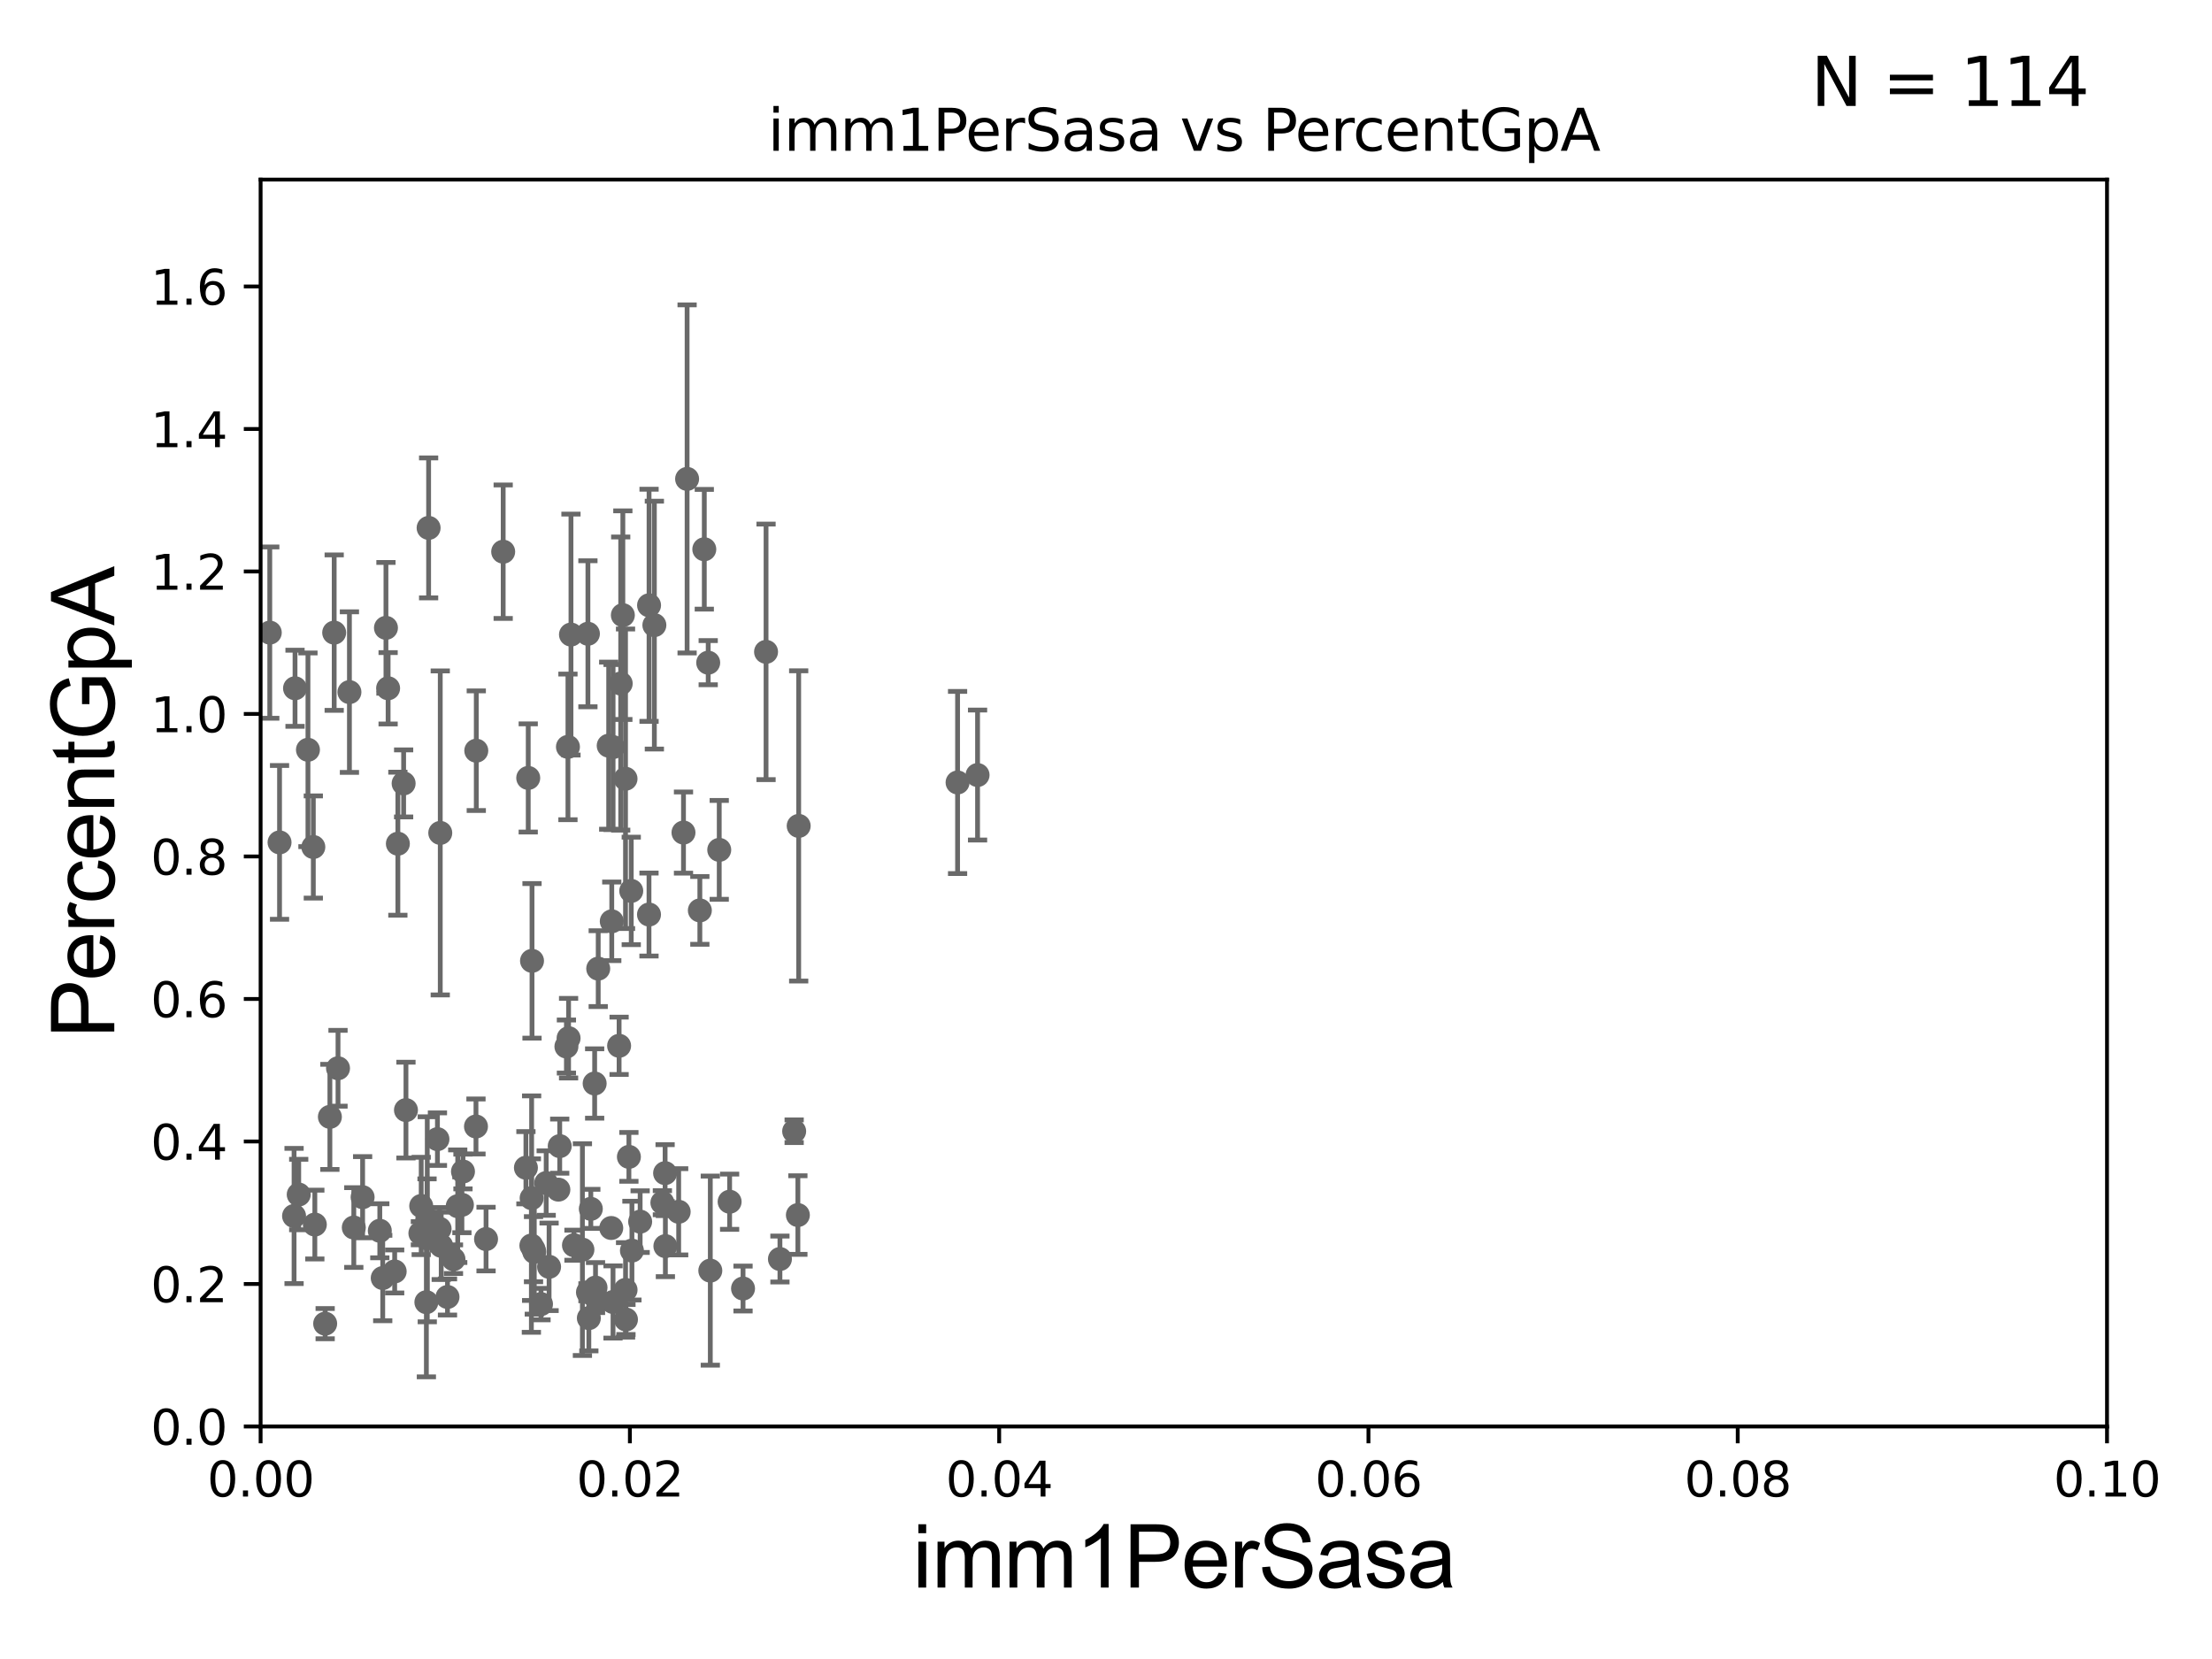 <?xml version="1.0" encoding="utf-8" standalone="no"?>
<!DOCTYPE svg PUBLIC "-//W3C//DTD SVG 1.1//EN"
  "http://www.w3.org/Graphics/SVG/1.1/DTD/svg11.dtd">
<svg xmlns:xlink="http://www.w3.org/1999/xlink" width="460.8pt" height="345.6pt" viewBox="0 0 460.8 345.6" xmlns="http://www.w3.org/2000/svg" version="1.1">
 <defs>
  <style type="text/css">*{stroke-linejoin: round; stroke-linecap: butt}</style>
 </defs>
 <g id="figure_1">
  <g id="patch_1">
   <path d="M 0 345.6 
L 460.8 345.6 
L 460.8 0 
L 0 0 
z
" style="fill: #ffffff"/>
  </g>
  <g id="axes_1">
   <g id="patch_2">
    <path d="M 54.29 297.16 
L 438.93 297.16 
L 438.93 37.411 
L 54.29 37.411 
z
" style="fill: #ffffff"/>
   </g>
   <g id="PathCollection_1">
    <defs>
     <path id="m3e447092b5" d="M 0 1.118 
C 0.297 1.118 0.581 1 0.791 0.791 
C 1 0.581 1.118 0.297 1.118 0 
C 1.118 -0.297 1 -0.581 0.791 -0.791 
C 0.581 -1 0.297 -1.118 0 -1.118 
C -0.297 -1.118 -0.581 -1 -0.791 -0.791 
C -1 -0.581 -1.118 -0.297 -1.118 0 
C -1.118 0.297 -1 0.581 -0.791 0.791 
C -0.581 1 -0.297 1.118 0 1.118 
z
" style="stroke: #696969"/>
    </defs>
    <g clip-path="url(#p8982f4815a)">
     <use xlink:href="#m3e447092b5" x="61.46" y="143.379" style="fill: #696969; stroke: #696969"/>
     <use xlink:href="#m3e447092b5" x="80.401" y="130.79" style="fill: #696969; stroke: #696969"/>
     <use xlink:href="#m3e447092b5" x="119.569" y="259.4" style="fill: #696969; stroke: #696969"/>
     <use xlink:href="#m3e447092b5" x="110.04" y="162.059" style="fill: #696969; stroke: #696969"/>
     <use xlink:href="#m3e447092b5" x="145.792" y="189.654" style="fill: #696969; stroke: #696969"/>
     <use xlink:href="#m3e447092b5" x="91.579" y="255.979" style="fill: #696969; stroke: #696969"/>
     <use xlink:href="#m3e447092b5" x="79.12" y="256.392" style="fill: #696969; stroke: #696969"/>
     <use xlink:href="#m3e447092b5" x="95.353" y="251.272" style="fill: #696969; stroke: #696969"/>
     <use xlink:href="#m3e447092b5" x="124.058" y="268.23" style="fill: #696969; stroke: #696969"/>
     <use xlink:href="#m3e447092b5" x="93.222" y="270.186" style="fill: #696969; stroke: #696969"/>
     <use xlink:href="#m3e447092b5" x="111.14" y="260.229" style="fill: #696969; stroke: #696969"/>
     <use xlink:href="#m3e447092b5" x="112.7" y="271.666" style="fill: #696969; stroke: #696969"/>
     <use xlink:href="#m3e447092b5" x="122.669" y="274.59" style="fill: #696969; stroke: #696969"/>
     <use xlink:href="#m3e447092b5" x="84.57" y="231.252" style="fill: #696969; stroke: #696969"/>
     <use xlink:href="#m3e447092b5" x="101.253" y="258.122" style="fill: #696969; stroke: #696969"/>
     <use xlink:href="#m3e447092b5" x="133.355" y="254.49" style="fill: #696969; stroke: #696969"/>
     <use xlink:href="#m3e447092b5" x="111.303" y="260.789" style="fill: #696969; stroke: #696969"/>
     <use xlink:href="#m3e447092b5" x="84.084" y="163.202" style="fill: #696969; stroke: #696969"/>
     <use xlink:href="#m3e447092b5" x="127.332" y="255.815" style="fill: #696969; stroke: #696969"/>
     <use xlink:href="#m3e447092b5" x="203.644" y="161.454" style="fill: #696969; stroke: #696969"/>
     <use xlink:href="#m3e447092b5" x="65.586" y="255.099" style="fill: #696969; stroke: #696969"/>
     <use xlink:href="#m3e447092b5" x="61.259" y="253.311" style="fill: #696969; stroke: #696969"/>
     <use xlink:href="#m3e447092b5" x="99.155" y="234.668" style="fill: #696969; stroke: #696969"/>
     <use xlink:href="#m3e447092b5" x="135.21" y="126.093" style="fill: #696969; stroke: #696969"/>
     <use xlink:href="#m3e447092b5" x="199.481" y="163.003" style="fill: #696969; stroke: #696969"/>
     <use xlink:href="#m3e447092b5" x="75.54" y="249.397" style="fill: #696969; stroke: #696969"/>
     <use xlink:href="#m3e447092b5" x="67.738" y="275.738" style="fill: #696969; stroke: #696969"/>
     <use xlink:href="#m3e447092b5" x="124.167" y="270.332" style="fill: #696969; stroke: #696969"/>
     <use xlink:href="#m3e447092b5" x="91.127" y="237.308" style="fill: #696969; stroke: #696969"/>
     <use xlink:href="#m3e447092b5" x="72.792" y="144.177" style="fill: #696969; stroke: #696969"/>
     <use xlink:href="#m3e447092b5" x="96.224" y="250.985" style="fill: #696969; stroke: #696969"/>
     <use xlink:href="#m3e447092b5" x="82.218" y="264.864" style="fill: #696969; stroke: #696969"/>
     <use xlink:href="#m3e447092b5" x="79.73" y="266.239" style="fill: #696969; stroke: #696969"/>
     <use xlink:href="#m3e447092b5" x="122.485" y="269.201" style="fill: #696969; stroke: #696969"/>
     <use xlink:href="#m3e447092b5" x="33.899" y="207.41" style="fill: #696969; stroke: #696969"/>
     <use xlink:href="#m3e447092b5" x="141.381" y="252.436" style="fill: #696969; stroke: #696969"/>
     <use xlink:href="#m3e447092b5" x="131.5" y="185.593" style="fill: #696969; stroke: #696969"/>
     <use xlink:href="#m3e447092b5" x="35.054" y="253.712" style="fill: #696969; stroke: #696969"/>
     <use xlink:href="#m3e447092b5" x="147.97" y="264.694" style="fill: #696969; stroke: #696969"/>
     <use xlink:href="#m3e447092b5" x="166.382" y="172.053" style="fill: #696969; stroke: #696969"/>
     <use xlink:href="#m3e447092b5" x="110.696" y="259.471" style="fill: #696969; stroke: #696969"/>
     <use xlink:href="#m3e447092b5" x="116.601" y="238.759" style="fill: #696969; stroke: #696969"/>
     <use xlink:href="#m3e447092b5" x="46.102" y="181.837" style="fill: #696969; stroke: #696969"/>
     <use xlink:href="#m3e447092b5" x="123.877" y="225.713" style="fill: #696969; stroke: #696969"/>
     <use xlink:href="#m3e447092b5" x="154.788" y="268.426" style="fill: #696969; stroke: #696969"/>
     <use xlink:href="#m3e447092b5" x="138.553" y="244.386" style="fill: #696969; stroke: #696969"/>
     <use xlink:href="#m3e447092b5" x="127.705" y="271.23" style="fill: #696969; stroke: #696969"/>
     <use xlink:href="#m3e447092b5" x="113.781" y="246.45" style="fill: #696969; stroke: #696969"/>
     <use xlink:href="#m3e447092b5" x="126.803" y="155.338" style="fill: #696969; stroke: #696969"/>
     <use xlink:href="#m3e447092b5" x="135.198" y="190.516" style="fill: #696969; stroke: #696969"/>
     <use xlink:href="#m3e447092b5" x="131.012" y="240.998" style="fill: #696969; stroke: #696969"/>
     <use xlink:href="#m3e447092b5" x="151.994" y="250.341" style="fill: #696969; stroke: #696969"/>
     <use xlink:href="#m3e447092b5" x="137.987" y="250.544" style="fill: #696969; stroke: #696969"/>
     <use xlink:href="#m3e447092b5" x="91.914" y="259.529" style="fill: #696969; stroke: #696969"/>
     <use xlink:href="#m3e447092b5" x="44.759" y="135.341" style="fill: #696969; stroke: #696969"/>
     <use xlink:href="#m3e447092b5" x="165.438" y="235.66" style="fill: #696969; stroke: #696969"/>
     <use xlink:href="#m3e447092b5" x="131.642" y="260.523" style="fill: #696969; stroke: #696969"/>
     <use xlink:href="#m3e447092b5" x="65.271" y="176.448" style="fill: #696969; stroke: #696969"/>
     <use xlink:href="#m3e447092b5" x="87.746" y="251.225" style="fill: #696969; stroke: #696969"/>
     <use xlink:href="#m3e447092b5" x="88.822" y="271.269" style="fill: #696969; stroke: #696969"/>
     <use xlink:href="#m3e447092b5" x="62.229" y="248.845" style="fill: #696969; stroke: #696969"/>
     <use xlink:href="#m3e447092b5" x="121.327" y="260.32" style="fill: #696969; stroke: #696969"/>
     <use xlink:href="#m3e447092b5" x="114.385" y="263.902" style="fill: #696969; stroke: #696969"/>
     <use xlink:href="#m3e447092b5" x="58.234" y="175.487" style="fill: #696969; stroke: #696969"/>
     <use xlink:href="#m3e447092b5" x="64.152" y="156.194" style="fill: #696969; stroke: #696969"/>
     <use xlink:href="#m3e447092b5" x="52.073" y="259.063" style="fill: #696969; stroke: #696969"/>
     <use xlink:href="#m3e447092b5" x="116.318" y="247.823" style="fill: #696969; stroke: #696969"/>
     <use xlink:href="#m3e447092b5" x="87.574" y="256.906" style="fill: #696969; stroke: #696969"/>
     <use xlink:href="#m3e447092b5" x="88.959" y="257.972" style="fill: #696969; stroke: #696969"/>
     <use xlink:href="#m3e447092b5" x="70.415" y="222.539" style="fill: #696969; stroke: #696969"/>
     <use xlink:href="#m3e447092b5" x="149.831" y="177.045" style="fill: #696969; stroke: #696969"/>
     <use xlink:href="#m3e447092b5" x="130.316" y="268.708" style="fill: #696969; stroke: #696969"/>
     <use xlink:href="#m3e447092b5" x="110.829" y="200.163" style="fill: #696969; stroke: #696969"/>
     <use xlink:href="#m3e447092b5" x="138.612" y="259.591" style="fill: #696969; stroke: #696969"/>
     <use xlink:href="#m3e447092b5" x="124.62" y="201.785" style="fill: #696969; stroke: #696969"/>
     <use xlink:href="#m3e447092b5" x="123.078" y="251.827" style="fill: #696969; stroke: #696969"/>
     <use xlink:href="#m3e447092b5" x="89.008" y="254" style="fill: #696969; stroke: #696969"/>
     <use xlink:href="#m3e447092b5" x="73.703" y="255.715" style="fill: #696969; stroke: #696969"/>
     <use xlink:href="#m3e447092b5" x="91.714" y="173.512" style="fill: #696969; stroke: #696969"/>
     <use xlink:href="#m3e447092b5" x="166.213" y="253.117" style="fill: #696969; stroke: #696969"/>
     <use xlink:href="#m3e447092b5" x="147.532" y="138.048" style="fill: #696969; stroke: #696969"/>
     <use xlink:href="#m3e447092b5" x="142.384" y="173.439" style="fill: #696969; stroke: #696969"/>
     <use xlink:href="#m3e447092b5" x="130.399" y="274.876" style="fill: #696969; stroke: #696969"/>
     <use xlink:href="#m3e447092b5" x="136.317" y="130.224" style="fill: #696969; stroke: #696969"/>
     <use xlink:href="#m3e447092b5" x="41.557" y="167.44" style="fill: #696969; stroke: #696969"/>
     <use xlink:href="#m3e447092b5" x="69.618" y="131.79" style="fill: #696969; stroke: #696969"/>
     <use xlink:href="#m3e447092b5" x="118.314" y="155.588" style="fill: #696969; stroke: #696969"/>
     <use xlink:href="#m3e447092b5" x="89.289" y="109.972" style="fill: #696969; stroke: #696969"/>
     <use xlink:href="#m3e447092b5" x="110.747" y="249.599" style="fill: #696969; stroke: #696969"/>
     <use xlink:href="#m3e447092b5" x="96.447" y="244.051" style="fill: #696969; stroke: #696969"/>
     <use xlink:href="#m3e447092b5" x="68.721" y="232.664" style="fill: #696969; stroke: #696969"/>
     <use xlink:href="#m3e447092b5" x="94.467" y="262.313" style="fill: #696969; stroke: #696969"/>
     <use xlink:href="#m3e447092b5" x="159.583" y="135.793" style="fill: #696969; stroke: #696969"/>
     <use xlink:href="#m3e447092b5" x="127.716" y="155.633" style="fill: #696969; stroke: #696969"/>
     <use xlink:href="#m3e447092b5" x="127.443" y="191.928" style="fill: #696969; stroke: #696969"/>
     <use xlink:href="#m3e447092b5" x="129.306" y="142.396" style="fill: #696969; stroke: #696969"/>
     <use xlink:href="#m3e447092b5" x="130.308" y="162.23" style="fill: #696969; stroke: #696969"/>
     <use xlink:href="#m3e447092b5" x="143.136" y="99.765" style="fill: #696969; stroke: #696969"/>
     <use xlink:href="#m3e447092b5" x="117.995" y="218.008" style="fill: #696969; stroke: #696969"/>
     <use xlink:href="#m3e447092b5" x="122.474" y="132.023" style="fill: #696969; stroke: #696969"/>
     <use xlink:href="#m3e447092b5" x="56.2" y="131.784" style="fill: #696969; stroke: #696969"/>
     <use xlink:href="#m3e447092b5" x="51.376" y="161.202" style="fill: #696969; stroke: #696969"/>
     <use xlink:href="#m3e447092b5" x="36.108" y="180.191" style="fill: #696969; stroke: #696969"/>
     <use xlink:href="#m3e447092b5" x="162.476" y="262.277" style="fill: #696969; stroke: #696969"/>
     <use xlink:href="#m3e447092b5" x="99.218" y="156.382" style="fill: #696969; stroke: #696969"/>
     <use xlink:href="#m3e447092b5" x="118.446" y="216.271" style="fill: #696969; stroke: #696969"/>
     <use xlink:href="#m3e447092b5" x="109.559" y="243.26" style="fill: #696969; stroke: #696969"/>
     <use xlink:href="#m3e447092b5" x="129.751" y="128.148" style="fill: #696969; stroke: #696969"/>
     <use xlink:href="#m3e447092b5" x="146.718" y="114.422" style="fill: #696969; stroke: #696969"/>
     <use xlink:href="#m3e447092b5" x="80.851" y="143.381" style="fill: #696969; stroke: #696969"/>
     <use xlink:href="#m3e447092b5" x="104.823" y="114.931" style="fill: #696969; stroke: #696969"/>
     <use xlink:href="#m3e447092b5" x="128.971" y="217.86" style="fill: #696969; stroke: #696969"/>
     <use xlink:href="#m3e447092b5" x="118.944" y="132.192" style="fill: #696969; stroke: #696969"/>
     <use xlink:href="#m3e447092b5" x="82.884" y="175.759" style="fill: #696969; stroke: #696969"/>
    </g>
   </g>
   <g id="matplotlib.axis_1">
    <g id="xtick_1">
     <g id="line2d_1">
      <defs>
       <path id="m7bce03d991" d="M 0 0 
L 0 3.5 
" style="stroke: #000000; stroke-width: 0.8"/>
      </defs>
      <g>
       <use xlink:href="#m7bce03d991" x="54.29" y="297.16" style="stroke: #000000; stroke-width: 0.8"/>
      </g>
     </g>
     <g id="text_1">
      <!-- 0.00 -->
      <g transform="translate(43.157 311.758)scale(0.1 -0.1)">
       <defs>
        <path id="DejaVuSans-30" d="M 2034 4250 
Q 1547 4250 1301 3770 
Q 1056 3291 1056 2328 
Q 1056 1369 1301 889 
Q 1547 409 2034 409 
Q 2525 409 2770 889 
Q 3016 1369 3016 2328 
Q 3016 3291 2770 3770 
Q 2525 4250 2034 4250 
z
M 2034 4750 
Q 2819 4750 3233 4129 
Q 3647 3509 3647 2328 
Q 3647 1150 3233 529 
Q 2819 -91 2034 -91 
Q 1250 -91 836 529 
Q 422 1150 422 2328 
Q 422 3509 836 4129 
Q 1250 4750 2034 4750 
z
" transform="scale(0.016)"/>
        <path id="DejaVuSans-2e" d="M 684 794 
L 1344 794 
L 1344 0 
L 684 0 
L 684 794 
z
" transform="scale(0.016)"/>
       </defs>
       <use xlink:href="#DejaVuSans-30"/>
       <use xlink:href="#DejaVuSans-2e" x="63.623"/>
       <use xlink:href="#DejaVuSans-30" x="95.41"/>
       <use xlink:href="#DejaVuSans-30" x="159.033"/>
      </g>
     </g>
    </g>
    <g id="xtick_2">
     <g id="line2d_2">
      <g>
       <use xlink:href="#m7bce03d991" x="131.218" y="297.16" style="stroke: #000000; stroke-width: 0.8"/>
      </g>
     </g>
     <g id="text_2">
      <!-- 0.02 -->
      <g transform="translate(120.085 311.758)scale(0.1 -0.1)">
       <defs>
        <path id="DejaVuSans-32" d="M 1228 531 
L 3431 531 
L 3431 0 
L 469 0 
L 469 531 
Q 828 903 1448 1529 
Q 2069 2156 2228 2338 
Q 2531 2678 2651 2914 
Q 2772 3150 2772 3378 
Q 2772 3750 2511 3984 
Q 2250 4219 1831 4219 
Q 1534 4219 1204 4116 
Q 875 4013 500 3803 
L 500 4441 
Q 881 4594 1212 4672 
Q 1544 4750 1819 4750 
Q 2544 4750 2975 4387 
Q 3406 4025 3406 3419 
Q 3406 3131 3298 2873 
Q 3191 2616 2906 2266 
Q 2828 2175 2409 1742 
Q 1991 1309 1228 531 
z
" transform="scale(0.016)"/>
       </defs>
       <use xlink:href="#DejaVuSans-30"/>
       <use xlink:href="#DejaVuSans-2e" x="63.623"/>
       <use xlink:href="#DejaVuSans-30" x="95.41"/>
       <use xlink:href="#DejaVuSans-32" x="159.033"/>
      </g>
     </g>
    </g>
    <g id="xtick_3">
     <g id="line2d_3">
      <g>
       <use xlink:href="#m7bce03d991" x="208.146" y="297.16" style="stroke: #000000; stroke-width: 0.8"/>
      </g>
     </g>
     <g id="text_3">
      <!-- 0.04 -->
      <g transform="translate(197.013 311.758)scale(0.1 -0.1)">
       <defs>
        <path id="DejaVuSans-34" d="M 2419 4116 
L 825 1625 
L 2419 1625 
L 2419 4116 
z
M 2253 4666 
L 3047 4666 
L 3047 1625 
L 3713 1625 
L 3713 1100 
L 3047 1100 
L 3047 0 
L 2419 0 
L 2419 1100 
L 313 1100 
L 313 1709 
L 2253 4666 
z
" transform="scale(0.016)"/>
       </defs>
       <use xlink:href="#DejaVuSans-30"/>
       <use xlink:href="#DejaVuSans-2e" x="63.623"/>
       <use xlink:href="#DejaVuSans-30" x="95.41"/>
       <use xlink:href="#DejaVuSans-34" x="159.033"/>
      </g>
     </g>
    </g>
    <g id="xtick_4">
     <g id="line2d_4">
      <g>
       <use xlink:href="#m7bce03d991" x="285.074" y="297.16" style="stroke: #000000; stroke-width: 0.8"/>
      </g>
     </g>
     <g id="text_4">
      <!-- 0.06 -->
      <g transform="translate(273.941 311.758)scale(0.1 -0.1)">
       <defs>
        <path id="DejaVuSans-36" d="M 2113 2584 
Q 1688 2584 1439 2293 
Q 1191 2003 1191 1497 
Q 1191 994 1439 701 
Q 1688 409 2113 409 
Q 2538 409 2786 701 
Q 3034 994 3034 1497 
Q 3034 2003 2786 2293 
Q 2538 2584 2113 2584 
z
M 3366 4563 
L 3366 3988 
Q 3128 4100 2886 4159 
Q 2644 4219 2406 4219 
Q 1781 4219 1451 3797 
Q 1122 3375 1075 2522 
Q 1259 2794 1537 2939 
Q 1816 3084 2150 3084 
Q 2853 3084 3261 2657 
Q 3669 2231 3669 1497 
Q 3669 778 3244 343 
Q 2819 -91 2113 -91 
Q 1303 -91 875 529 
Q 447 1150 447 2328 
Q 447 3434 972 4092 
Q 1497 4750 2381 4750 
Q 2619 4750 2861 4703 
Q 3103 4656 3366 4563 
z
" transform="scale(0.016)"/>
       </defs>
       <use xlink:href="#DejaVuSans-30"/>
       <use xlink:href="#DejaVuSans-2e" x="63.623"/>
       <use xlink:href="#DejaVuSans-30" x="95.41"/>
       <use xlink:href="#DejaVuSans-36" x="159.033"/>
      </g>
     </g>
    </g>
    <g id="xtick_5">
     <g id="line2d_5">
      <g>
       <use xlink:href="#m7bce03d991" x="362.002" y="297.16" style="stroke: #000000; stroke-width: 0.8"/>
      </g>
     </g>
     <g id="text_5">
      <!-- 0.08 -->
      <g transform="translate(350.869 311.758)scale(0.1 -0.1)">
       <defs>
        <path id="DejaVuSans-38" d="M 2034 2216 
Q 1584 2216 1326 1975 
Q 1069 1734 1069 1313 
Q 1069 891 1326 650 
Q 1584 409 2034 409 
Q 2484 409 2743 651 
Q 3003 894 3003 1313 
Q 3003 1734 2745 1975 
Q 2488 2216 2034 2216 
z
M 1403 2484 
Q 997 2584 770 2862 
Q 544 3141 544 3541 
Q 544 4100 942 4425 
Q 1341 4750 2034 4750 
Q 2731 4750 3128 4425 
Q 3525 4100 3525 3541 
Q 3525 3141 3298 2862 
Q 3072 2584 2669 2484 
Q 3125 2378 3379 2068 
Q 3634 1759 3634 1313 
Q 3634 634 3220 271 
Q 2806 -91 2034 -91 
Q 1263 -91 848 271 
Q 434 634 434 1313 
Q 434 1759 690 2068 
Q 947 2378 1403 2484 
z
M 1172 3481 
Q 1172 3119 1398 2916 
Q 1625 2713 2034 2713 
Q 2441 2713 2670 2916 
Q 2900 3119 2900 3481 
Q 2900 3844 2670 4047 
Q 2441 4250 2034 4250 
Q 1625 4250 1398 4047 
Q 1172 3844 1172 3481 
z
" transform="scale(0.016)"/>
       </defs>
       <use xlink:href="#DejaVuSans-30"/>
       <use xlink:href="#DejaVuSans-2e" x="63.623"/>
       <use xlink:href="#DejaVuSans-30" x="95.41"/>
       <use xlink:href="#DejaVuSans-38" x="159.033"/>
      </g>
     </g>
    </g>
    <g id="xtick_6">
     <g id="line2d_6">
      <g>
       <use xlink:href="#m7bce03d991" x="438.93" y="297.16" style="stroke: #000000; stroke-width: 0.8"/>
      </g>
     </g>
     <g id="text_6">
      <!-- 0.10 -->
      <g transform="translate(427.797 311.758)scale(0.1 -0.1)">
       <defs>
        <path id="DejaVuSans-31" d="M 794 531 
L 1825 531 
L 1825 4091 
L 703 3866 
L 703 4441 
L 1819 4666 
L 2450 4666 
L 2450 531 
L 3481 531 
L 3481 0 
L 794 0 
L 794 531 
z
" transform="scale(0.016)"/>
       </defs>
       <use xlink:href="#DejaVuSans-30"/>
       <use xlink:href="#DejaVuSans-2e" x="63.623"/>
       <use xlink:href="#DejaVuSans-31" x="95.41"/>
       <use xlink:href="#DejaVuSans-30" x="159.033"/>
      </g>
     </g>
    </g>
    <g id="text_7">
     <!-- imm1PerSasa -->
     <g transform="translate(190.094 330.722)scale(0.18 -0.18)">
      <defs>
       <path id="ArialMT-69" d="M 425 3934 
L 425 4581 
L 988 4581 
L 988 3934 
L 425 3934 
z
M 425 0 
L 425 3319 
L 988 3319 
L 988 0 
L 425 0 
z
" transform="scale(0.016)"/>
       <path id="ArialMT-6d" d="M 422 0 
L 422 3319 
L 925 3319 
L 925 2853 
Q 1081 3097 1340 3245 
Q 1600 3394 1931 3394 
Q 2300 3394 2536 3241 
Q 2772 3088 2869 2813 
Q 3263 3394 3894 3394 
Q 4388 3394 4653 3120 
Q 4919 2847 4919 2278 
L 4919 0 
L 4359 0 
L 4359 2091 
Q 4359 2428 4304 2576 
Q 4250 2725 4106 2815 
Q 3963 2906 3769 2906 
Q 3419 2906 3187 2673 
Q 2956 2441 2956 1928 
L 2956 0 
L 2394 0 
L 2394 2156 
Q 2394 2531 2256 2718 
Q 2119 2906 1806 2906 
Q 1569 2906 1367 2781 
Q 1166 2656 1075 2415 
Q 984 2175 984 1722 
L 984 0 
L 422 0 
z
" transform="scale(0.016)"/>
       <path id="ArialMT-31" d="M 2384 0 
L 1822 0 
L 1822 3584 
Q 1619 3391 1289 3197 
Q 959 3003 697 2906 
L 697 3450 
Q 1169 3672 1522 3987 
Q 1875 4303 2022 4600 
L 2384 4600 
L 2384 0 
z
" transform="scale(0.016)"/>
       <path id="ArialMT-50" d="M 494 0 
L 494 4581 
L 2222 4581 
Q 2678 4581 2919 4538 
Q 3256 4481 3484 4323 
Q 3713 4166 3852 3881 
Q 3991 3597 3991 3256 
Q 3991 2672 3619 2267 
Q 3247 1863 2275 1863 
L 1100 1863 
L 1100 0 
L 494 0 
z
M 1100 2403 
L 2284 2403 
Q 2872 2403 3119 2622 
Q 3366 2841 3366 3238 
Q 3366 3525 3220 3729 
Q 3075 3934 2838 4000 
Q 2684 4041 2272 4041 
L 1100 4041 
L 1100 2403 
z
" transform="scale(0.016)"/>
       <path id="ArialMT-65" d="M 2694 1069 
L 3275 997 
Q 3138 488 2766 206 
Q 2394 -75 1816 -75 
Q 1088 -75 661 373 
Q 234 822 234 1631 
Q 234 2469 665 2931 
Q 1097 3394 1784 3394 
Q 2450 3394 2872 2941 
Q 3294 2488 3294 1666 
Q 3294 1616 3291 1516 
L 816 1516 
Q 847 969 1125 678 
Q 1403 388 1819 388 
Q 2128 388 2347 550 
Q 2566 713 2694 1069 
z
M 847 1978 
L 2700 1978 
Q 2663 2397 2488 2606 
Q 2219 2931 1791 2931 
Q 1403 2931 1139 2672 
Q 875 2413 847 1978 
z
" transform="scale(0.016)"/>
       <path id="ArialMT-72" d="M 416 0 
L 416 3319 
L 922 3319 
L 922 2816 
Q 1116 3169 1280 3281 
Q 1444 3394 1641 3394 
Q 1925 3394 2219 3213 
L 2025 2691 
Q 1819 2813 1613 2813 
Q 1428 2813 1281 2702 
Q 1134 2591 1072 2394 
Q 978 2094 978 1738 
L 978 0 
L 416 0 
z
" transform="scale(0.016)"/>
       <path id="ArialMT-53" d="M 288 1472 
L 859 1522 
Q 900 1178 1048 958 
Q 1197 738 1509 602 
Q 1822 466 2213 466 
Q 2559 466 2825 569 
Q 3091 672 3220 851 
Q 3350 1031 3350 1244 
Q 3350 1459 3225 1620 
Q 3100 1781 2813 1891 
Q 2628 1963 1997 2114 
Q 1366 2266 1113 2400 
Q 784 2572 623 2826 
Q 463 3081 463 3397 
Q 463 3744 659 4045 
Q 856 4347 1234 4503 
Q 1613 4659 2075 4659 
Q 2584 4659 2973 4495 
Q 3363 4331 3572 4012 
Q 3781 3694 3797 3291 
L 3216 3247 
Q 3169 3681 2898 3903 
Q 2628 4125 2100 4125 
Q 1550 4125 1298 3923 
Q 1047 3722 1047 3438 
Q 1047 3191 1225 3031 
Q 1400 2872 2139 2705 
Q 2878 2538 3153 2413 
Q 3553 2228 3743 1945 
Q 3934 1663 3934 1294 
Q 3934 928 3725 604 
Q 3516 281 3123 101 
Q 2731 -78 2241 -78 
Q 1619 -78 1198 103 
Q 778 284 539 648 
Q 300 1013 288 1472 
z
" transform="scale(0.016)"/>
       <path id="ArialMT-61" d="M 2588 409 
Q 2275 144 1986 34 
Q 1697 -75 1366 -75 
Q 819 -75 525 192 
Q 231 459 231 875 
Q 231 1119 342 1320 
Q 453 1522 633 1644 
Q 813 1766 1038 1828 
Q 1203 1872 1538 1913 
Q 2219 1994 2541 2106 
Q 2544 2222 2544 2253 
Q 2544 2597 2384 2738 
Q 2169 2928 1744 2928 
Q 1347 2928 1158 2789 
Q 969 2650 878 2297 
L 328 2372 
Q 403 2725 575 2942 
Q 747 3159 1072 3276 
Q 1397 3394 1825 3394 
Q 2250 3394 2515 3294 
Q 2781 3194 2906 3042 
Q 3031 2891 3081 2659 
Q 3109 2516 3109 2141 
L 3109 1391 
Q 3109 606 3145 398 
Q 3181 191 3288 0 
L 2700 0 
Q 2613 175 2588 409 
z
M 2541 1666 
Q 2234 1541 1622 1453 
Q 1275 1403 1131 1340 
Q 988 1278 909 1158 
Q 831 1038 831 891 
Q 831 666 1001 516 
Q 1172 366 1500 366 
Q 1825 366 2078 508 
Q 2331 650 2450 897 
Q 2541 1088 2541 1459 
L 2541 1666 
z
" transform="scale(0.016)"/>
       <path id="ArialMT-73" d="M 197 991 
L 753 1078 
Q 800 744 1014 566 
Q 1228 388 1613 388 
Q 2000 388 2187 545 
Q 2375 703 2375 916 
Q 2375 1106 2209 1216 
Q 2094 1291 1634 1406 
Q 1016 1563 777 1677 
Q 538 1791 414 1992 
Q 291 2194 291 2438 
Q 291 2659 392 2848 
Q 494 3038 669 3163 
Q 800 3259 1026 3326 
Q 1253 3394 1513 3394 
Q 1903 3394 2198 3281 
Q 2494 3169 2634 2976 
Q 2775 2784 2828 2463 
L 2278 2388 
Q 2241 2644 2061 2787 
Q 1881 2931 1553 2931 
Q 1166 2931 1000 2803 
Q 834 2675 834 2503 
Q 834 2394 903 2306 
Q 972 2216 1119 2156 
Q 1203 2125 1616 2013 
Q 2213 1853 2448 1751 
Q 2684 1650 2818 1456 
Q 2953 1263 2953 975 
Q 2953 694 2789 445 
Q 2625 197 2315 61 
Q 2006 -75 1616 -75 
Q 969 -75 630 194 
Q 291 463 197 991 
z
" transform="scale(0.016)"/>
      </defs>
      <use xlink:href="#ArialMT-69"/>
      <use xlink:href="#ArialMT-6d" x="22.217"/>
      <use xlink:href="#ArialMT-6d" x="105.518"/>
      <use xlink:href="#ArialMT-31" x="188.818"/>
      <use xlink:href="#ArialMT-50" x="244.434"/>
      <use xlink:href="#ArialMT-65" x="311.133"/>
      <use xlink:href="#ArialMT-72" x="366.748"/>
      <use xlink:href="#ArialMT-53" x="400.049"/>
      <use xlink:href="#ArialMT-61" x="466.748"/>
      <use xlink:href="#ArialMT-73" x="522.363"/>
      <use xlink:href="#ArialMT-61" x="572.363"/>
     </g>
    </g>
   </g>
   <g id="matplotlib.axis_2">
    <g id="ytick_1">
     <g id="line2d_7">
      <defs>
       <path id="m7743d07479" d="M 0 0 
L -3.5 0 
" style="stroke: #000000; stroke-width: 0.8"/>
      </defs>
      <g>
       <use xlink:href="#m7743d07479" x="54.29" y="297.16" style="stroke: #000000; stroke-width: 0.8"/>
      </g>
     </g>
     <g id="text_8">
      <!-- 0.0 -->
      <g transform="translate(31.387 300.959)scale(0.1 -0.1)">
       <use xlink:href="#DejaVuSans-30"/>
       <use xlink:href="#DejaVuSans-2e" x="63.623"/>
       <use xlink:href="#DejaVuSans-30" x="95.41"/>
      </g>
     </g>
    </g>
    <g id="ytick_2">
     <g id="line2d_8">
      <g>
       <use xlink:href="#m7743d07479" x="54.29" y="267.474" style="stroke: #000000; stroke-width: 0.8"/>
      </g>
     </g>
     <g id="text_9">
      <!-- 0.2 -->
      <g transform="translate(31.387 271.274)scale(0.1 -0.1)">
       <use xlink:href="#DejaVuSans-30"/>
       <use xlink:href="#DejaVuSans-2e" x="63.623"/>
       <use xlink:href="#DejaVuSans-32" x="95.41"/>
      </g>
     </g>
    </g>
    <g id="ytick_3">
     <g id="line2d_9">
      <g>
       <use xlink:href="#m7743d07479" x="54.29" y="237.789" style="stroke: #000000; stroke-width: 0.8"/>
      </g>
     </g>
     <g id="text_10">
      <!-- 0.4 -->
      <g transform="translate(31.387 241.588)scale(0.1 -0.1)">
       <use xlink:href="#DejaVuSans-30"/>
       <use xlink:href="#DejaVuSans-2e" x="63.623"/>
       <use xlink:href="#DejaVuSans-34" x="95.41"/>
      </g>
     </g>
    </g>
    <g id="ytick_4">
     <g id="line2d_10">
      <g>
       <use xlink:href="#m7743d07479" x="54.29" y="208.103" style="stroke: #000000; stroke-width: 0.8"/>
      </g>
     </g>
     <g id="text_11">
      <!-- 0.6 -->
      <g transform="translate(31.387 211.902)scale(0.1 -0.1)">
       <use xlink:href="#DejaVuSans-30"/>
       <use xlink:href="#DejaVuSans-2e" x="63.623"/>
       <use xlink:href="#DejaVuSans-36" x="95.41"/>
      </g>
     </g>
    </g>
    <g id="ytick_5">
     <g id="line2d_11">
      <g>
       <use xlink:href="#m7743d07479" x="54.29" y="178.418" style="stroke: #000000; stroke-width: 0.8"/>
      </g>
     </g>
     <g id="text_12">
      <!-- 0.8 -->
      <g transform="translate(31.387 182.217)scale(0.1 -0.1)">
       <use xlink:href="#DejaVuSans-30"/>
       <use xlink:href="#DejaVuSans-2e" x="63.623"/>
       <use xlink:href="#DejaVuSans-38" x="95.41"/>
      </g>
     </g>
    </g>
    <g id="ytick_6">
     <g id="line2d_12">
      <g>
       <use xlink:href="#m7743d07479" x="54.29" y="148.732" style="stroke: #000000; stroke-width: 0.8"/>
      </g>
     </g>
     <g id="text_13">
      <!-- 1.0 -->
      <g transform="translate(31.387 152.531)scale(0.1 -0.1)">
       <use xlink:href="#DejaVuSans-31"/>
       <use xlink:href="#DejaVuSans-2e" x="63.623"/>
       <use xlink:href="#DejaVuSans-30" x="95.41"/>
      </g>
     </g>
    </g>
    <g id="ytick_7">
     <g id="line2d_13">
      <g>
       <use xlink:href="#m7743d07479" x="54.29" y="119.047" style="stroke: #000000; stroke-width: 0.8"/>
      </g>
     </g>
     <g id="text_14">
      <!-- 1.2 -->
      <g transform="translate(31.387 122.846)scale(0.1 -0.1)">
       <use xlink:href="#DejaVuSans-31"/>
       <use xlink:href="#DejaVuSans-2e" x="63.623"/>
       <use xlink:href="#DejaVuSans-32" x="95.41"/>
      </g>
     </g>
    </g>
    <g id="ytick_8">
     <g id="line2d_14">
      <g>
       <use xlink:href="#m7743d07479" x="54.29" y="89.361" style="stroke: #000000; stroke-width: 0.8"/>
      </g>
     </g>
     <g id="text_15">
      <!-- 1.4 -->
      <g transform="translate(31.387 93.16)scale(0.1 -0.1)">
       <use xlink:href="#DejaVuSans-31"/>
       <use xlink:href="#DejaVuSans-2e" x="63.623"/>
       <use xlink:href="#DejaVuSans-34" x="95.41"/>
      </g>
     </g>
    </g>
    <g id="ytick_9">
     <g id="line2d_15">
      <g>
       <use xlink:href="#m7743d07479" x="54.29" y="59.675" style="stroke: #000000; stroke-width: 0.8"/>
      </g>
     </g>
     <g id="text_16">
      <!-- 1.6 -->
      <g transform="translate(31.387 63.475)scale(0.1 -0.1)">
       <use xlink:href="#DejaVuSans-31"/>
       <use xlink:href="#DejaVuSans-2e" x="63.623"/>
       <use xlink:href="#DejaVuSans-36" x="95.41"/>
      </g>
     </g>
    </g>
    <g id="text_17">
     <!-- PercentGpA -->
     <g transform="translate(23.809 216.309)rotate(-90)scale(0.18 -0.18)">
      <defs>
       <path id="ArialMT-63" d="M 2588 1216 
L 3141 1144 
Q 3050 572 2676 248 
Q 2303 -75 1759 -75 
Q 1078 -75 664 370 
Q 250 816 250 1647 
Q 250 2184 428 2587 
Q 606 2991 970 3192 
Q 1334 3394 1763 3394 
Q 2303 3394 2647 3120 
Q 2991 2847 3088 2344 
L 2541 2259 
Q 2463 2594 2264 2762 
Q 2066 2931 1784 2931 
Q 1359 2931 1093 2626 
Q 828 2322 828 1663 
Q 828 994 1084 691 
Q 1341 388 1753 388 
Q 2084 388 2306 591 
Q 2528 794 2588 1216 
z
" transform="scale(0.016)"/>
       <path id="ArialMT-6e" d="M 422 0 
L 422 3319 
L 928 3319 
L 928 2847 
Q 1294 3394 1984 3394 
Q 2284 3394 2536 3286 
Q 2788 3178 2913 3003 
Q 3038 2828 3088 2588 
Q 3119 2431 3119 2041 
L 3119 0 
L 2556 0 
L 2556 2019 
Q 2556 2363 2490 2533 
Q 2425 2703 2258 2804 
Q 2091 2906 1866 2906 
Q 1506 2906 1245 2678 
Q 984 2450 984 1813 
L 984 0 
L 422 0 
z
" transform="scale(0.016)"/>
       <path id="ArialMT-74" d="M 1650 503 
L 1731 6 
Q 1494 -44 1306 -44 
Q 1000 -44 831 53 
Q 663 150 594 308 
Q 525 466 525 972 
L 525 2881 
L 113 2881 
L 113 3319 
L 525 3319 
L 525 4141 
L 1084 4478 
L 1084 3319 
L 1650 3319 
L 1650 2881 
L 1084 2881 
L 1084 941 
Q 1084 700 1114 631 
Q 1144 563 1211 522 
Q 1278 481 1403 481 
Q 1497 481 1650 503 
z
" transform="scale(0.016)"/>
       <path id="ArialMT-47" d="M 2638 1797 
L 2638 2334 
L 4578 2338 
L 4578 638 
Q 4131 281 3656 101 
Q 3181 -78 2681 -78 
Q 2006 -78 1454 211 
Q 903 500 622 1047 
Q 341 1594 341 2269 
Q 341 2938 620 3517 
Q 900 4097 1425 4378 
Q 1950 4659 2634 4659 
Q 3131 4659 3532 4498 
Q 3934 4338 4162 4050 
Q 4391 3763 4509 3300 
L 3963 3150 
Q 3859 3500 3706 3700 
Q 3553 3900 3268 4020 
Q 2984 4141 2638 4141 
Q 2222 4141 1919 4014 
Q 1616 3888 1430 3681 
Q 1244 3475 1141 3228 
Q 966 2803 966 2306 
Q 966 1694 1177 1281 
Q 1388 869 1791 669 
Q 2194 469 2647 469 
Q 3041 469 3416 620 
Q 3791 772 3984 944 
L 3984 1797 
L 2638 1797 
z
" transform="scale(0.016)"/>
       <path id="ArialMT-70" d="M 422 -1272 
L 422 3319 
L 934 3319 
L 934 2888 
Q 1116 3141 1344 3267 
Q 1572 3394 1897 3394 
Q 2322 3394 2647 3175 
Q 2972 2956 3137 2557 
Q 3303 2159 3303 1684 
Q 3303 1175 3120 767 
Q 2938 359 2589 142 
Q 2241 -75 1856 -75 
Q 1575 -75 1351 44 
Q 1128 163 984 344 
L 984 -1272 
L 422 -1272 
z
M 931 1641 
Q 931 1000 1190 694 
Q 1450 388 1819 388 
Q 2194 388 2461 705 
Q 2728 1022 2728 1688 
Q 2728 2322 2467 2637 
Q 2206 2953 1844 2953 
Q 1484 2953 1207 2617 
Q 931 2281 931 1641 
z
" transform="scale(0.016)"/>
       <path id="ArialMT-41" d="M -9 0 
L 1750 4581 
L 2403 4581 
L 4278 0 
L 3588 0 
L 3053 1388 
L 1138 1388 
L 634 0 
L -9 0 
z
M 1313 1881 
L 2866 1881 
L 2388 3150 
Q 2169 3728 2063 4100 
Q 1975 3659 1816 3225 
L 1313 1881 
z
" transform="scale(0.016)"/>
      </defs>
      <use xlink:href="#ArialMT-50"/>
      <use xlink:href="#ArialMT-65" x="66.699"/>
      <use xlink:href="#ArialMT-72" x="122.314"/>
      <use xlink:href="#ArialMT-63" x="155.615"/>
      <use xlink:href="#ArialMT-65" x="205.615"/>
      <use xlink:href="#ArialMT-6e" x="261.23"/>
      <use xlink:href="#ArialMT-74" x="316.846"/>
      <use xlink:href="#ArialMT-47" x="344.629"/>
      <use xlink:href="#ArialMT-70" x="422.412"/>
      <use xlink:href="#ArialMT-41" x="478.027"/>
     </g>
    </g>
   </g>
   <g id="LineCollection_1">
    <path d="M 61.46 151.307 
L 61.46 135.451 
" clip-path="url(#p8982f4815a)" style="fill: none; stroke: #696969"/>
    <path d="M 80.401 144.41 
L 80.401 117.171 
" clip-path="url(#p8982f4815a)" style="fill: none; stroke: #696969"/>
    <path d="M 119.569 262.534 
L 119.569 256.265 
" clip-path="url(#p8982f4815a)" style="fill: none; stroke: #696969"/>
    <path d="M 110.04 173.326 
L 110.04 150.793 
" clip-path="url(#p8982f4815a)" style="fill: none; stroke: #696969"/>
    <path d="M 145.792 196.715 
L 145.792 182.594 
" clip-path="url(#p8982f4815a)" style="fill: none; stroke: #696969"/>
    <path d="M 91.579 260.398 
L 91.579 251.56 
" clip-path="url(#p8982f4815a)" style="fill: none; stroke: #696969"/>
    <path d="M 79.12 262.024 
L 79.12 250.76 
" clip-path="url(#p8982f4815a)" style="fill: none; stroke: #696969"/>
    <path d="M 95.353 262.999 
L 95.353 239.545 
" clip-path="url(#p8982f4815a)" style="fill: none; stroke: #696969"/>
    <path d="M 124.058 273.442 
L 124.058 263.019 
" clip-path="url(#p8982f4815a)" style="fill: none; stroke: #696969"/>
    <path d="M 93.222 273.946 
L 93.222 266.425 
" clip-path="url(#p8982f4815a)" style="fill: none; stroke: #696969"/>
    <path d="M 111.14 267.008 
L 111.14 253.45 
" clip-path="url(#p8982f4815a)" style="fill: none; stroke: #696969"/>
    <path d="M 112.7 274.942 
L 112.7 268.39 
" clip-path="url(#p8982f4815a)" style="fill: none; stroke: #696969"/>
    <path d="M 122.669 281.415 
L 122.669 267.766 
" clip-path="url(#p8982f4815a)" style="fill: none; stroke: #696969"/>
    <path d="M 84.57 241.229 
L 84.57 221.274 
" clip-path="url(#p8982f4815a)" style="fill: none; stroke: #696969"/>
    <path d="M 101.253 264.753 
L 101.253 251.49 
" clip-path="url(#p8982f4815a)" style="fill: none; stroke: #696969"/>
    <path d="M 133.355 260.911 
L 133.355 248.07 
" clip-path="url(#p8982f4815a)" style="fill: none; stroke: #696969"/>
    <path d="M 111.303 273.762 
L 111.303 247.815 
" clip-path="url(#p8982f4815a)" style="fill: none; stroke: #696969"/>
    <path d="M 84.084 170.185 
L 84.084 156.219 
" clip-path="url(#p8982f4815a)" style="fill: none; stroke: #696969"/>
    <path d="M 127.332 256.756 
L 127.332 254.874 
" clip-path="url(#p8982f4815a)" style="fill: none; stroke: #696969"/>
    <path d="M 203.644 174.992 
L 203.644 147.916 
" clip-path="url(#p8982f4815a)" style="fill: none; stroke: #696969"/>
    <path d="M 65.586 262.262 
L 65.586 247.936 
" clip-path="url(#p8982f4815a)" style="fill: none; stroke: #696969"/>
    <path d="M 61.259 267.391 
L 61.259 239.231 
" clip-path="url(#p8982f4815a)" style="fill: none; stroke: #696969"/>
    <path d="M 99.155 240.399 
L 99.155 228.936 
" clip-path="url(#p8982f4815a)" style="fill: none; stroke: #696969"/>
    <path d="M 135.21 150.271 
L 135.21 101.915 
" clip-path="url(#p8982f4815a)" style="fill: none; stroke: #696969"/>
    <path d="M 199.481 181.976 
L 199.481 144.03 
" clip-path="url(#p8982f4815a)" style="fill: none; stroke: #696969"/>
    <path d="M 75.54 257.85 
L 75.54 240.944 
" clip-path="url(#p8982f4815a)" style="fill: none; stroke: #696969"/>
    <path d="M 67.738 278.889 
L 67.738 272.587 
" clip-path="url(#p8982f4815a)" style="fill: none; stroke: #696969"/>
    <path d="M 124.167 272.514 
L 124.167 268.15 
" clip-path="url(#p8982f4815a)" style="fill: none; stroke: #696969"/>
    <path d="M 91.127 242.78 
L 91.127 231.835 
" clip-path="url(#p8982f4815a)" style="fill: none; stroke: #696969"/>
    <path d="M 72.792 160.901 
L 72.792 127.453 
" clip-path="url(#p8982f4815a)" style="fill: none; stroke: #696969"/>
    <path d="M 96.224 256.796 
L 96.224 245.173 
" clip-path="url(#p8982f4815a)" style="fill: none; stroke: #696969"/>
    <path d="M 82.218 269.343 
L 82.218 260.385 
" clip-path="url(#p8982f4815a)" style="fill: none; stroke: #696969"/>
    <path d="M 79.73 275.136 
L 79.73 257.342 
" clip-path="url(#p8982f4815a)" style="fill: none; stroke: #696969"/>
    <path d="M 122.485 270.979 
L 122.485 267.422 
" clip-path="url(#p8982f4815a)" style="fill: none; stroke: #696969"/>
    <path d="M 33.899 227.872 
L 33.899 186.948 
" clip-path="url(#p8982f4815a)" style="fill: none; stroke: #696969"/>
    <path d="M 141.381 261.418 
L 141.381 243.455 
" clip-path="url(#p8982f4815a)" style="fill: none; stroke: #696969"/>
    <path d="M 131.5 196.786 
L 131.5 174.4 
" clip-path="url(#p8982f4815a)" style="fill: none; stroke: #696969"/>
    <path d="M 35.054 261.121 
L 35.054 246.304 
" clip-path="url(#p8982f4815a)" style="fill: none; stroke: #696969"/>
    <path d="M 147.97 284.389 
L 147.97 244.998 
" clip-path="url(#p8982f4815a)" style="fill: none; stroke: #696969"/>
    <path d="M 166.382 204.366 
L 166.382 139.74 
" clip-path="url(#p8982f4815a)" style="fill: none; stroke: #696969"/>
    <path d="M 110.696 277.542 
L 110.696 241.4 
" clip-path="url(#p8982f4815a)" style="fill: none; stroke: #696969"/>
    <path d="M 116.601 244.398 
L 116.601 233.12 
" clip-path="url(#p8982f4815a)" style="fill: none; stroke: #696969"/>
    <path d="M 46.102 192.225 
L 46.102 171.449 
" clip-path="url(#p8982f4815a)" style="fill: none; stroke: #696969"/>
    <path d="M 123.877 232.936 
L 123.877 218.49 
" clip-path="url(#p8982f4815a)" style="fill: none; stroke: #696969"/>
    <path d="M 154.788 273.102 
L 154.788 263.75 
" clip-path="url(#p8982f4815a)" style="fill: none; stroke: #696969"/>
    <path d="M 138.553 250.316 
L 138.553 238.457 
" clip-path="url(#p8982f4815a)" style="fill: none; stroke: #696969"/>
    <path d="M 127.705 278.751 
L 127.705 263.708 
" clip-path="url(#p8982f4815a)" style="fill: none; stroke: #696969"/>
    <path d="M 113.781 253.168 
L 113.781 239.732 
" clip-path="url(#p8982f4815a)" style="fill: none; stroke: #696969"/>
    <path d="M 126.803 172.743 
L 126.803 137.932 
" clip-path="url(#p8982f4815a)" style="fill: none; stroke: #696969"/>
    <path d="M 135.198 199.155 
L 135.198 181.876 
" clip-path="url(#p8982f4815a)" style="fill: none; stroke: #696969"/>
    <path d="M 131.012 246.083 
L 131.012 235.913 
" clip-path="url(#p8982f4815a)" style="fill: none; stroke: #696969"/>
    <path d="M 151.994 256.094 
L 151.994 244.587 
" clip-path="url(#p8982f4815a)" style="fill: none; stroke: #696969"/>
    <path d="M 137.987 253.049 
L 137.987 248.039 
" clip-path="url(#p8982f4815a)" style="fill: none; stroke: #696969"/>
    <path d="M 91.914 266.545 
L 91.914 252.513 
" clip-path="url(#p8982f4815a)" style="fill: none; stroke: #696969"/>
    <path d="M 44.759 152.589 
L 44.759 118.093 
" clip-path="url(#p8982f4815a)" style="fill: none; stroke: #696969"/>
    <path d="M 165.438 238.02 
L 165.438 233.299 
" clip-path="url(#p8982f4815a)" style="fill: none; stroke: #696969"/>
    <path d="M 131.642 270.806 
L 131.642 250.24 
" clip-path="url(#p8982f4815a)" style="fill: none; stroke: #696969"/>
    <path d="M 65.271 187.094 
L 65.271 165.802 
" clip-path="url(#p8982f4815a)" style="fill: none; stroke: #696969"/>
    <path d="M 87.746 261.363 
L 87.746 241.087 
" clip-path="url(#p8982f4815a)" style="fill: none; stroke: #696969"/>
    <path d="M 88.822 286.818 
L 88.822 255.721 
" clip-path="url(#p8982f4815a)" style="fill: none; stroke: #696969"/>
    <path d="M 62.229 256.183 
L 62.229 241.506 
" clip-path="url(#p8982f4815a)" style="fill: none; stroke: #696969"/>
    <path d="M 121.327 282.376 
L 121.327 238.264 
" clip-path="url(#p8982f4815a)" style="fill: none; stroke: #696969"/>
    <path d="M 114.385 273.02 
L 114.385 254.784 
" clip-path="url(#p8982f4815a)" style="fill: none; stroke: #696969"/>
    <path d="M 58.234 191.506 
L 58.234 159.469 
" clip-path="url(#p8982f4815a)" style="fill: none; stroke: #696969"/>
    <path d="M 64.152 176.368 
L 64.152 136.02 
" clip-path="url(#p8982f4815a)" style="fill: none; stroke: #696969"/>
    <path d="M 52.073 265.967 
L 52.073 252.159 
" clip-path="url(#p8982f4815a)" style="fill: none; stroke: #696969"/>
    <path d="M 116.318 248.681 
L 116.318 246.964 
" clip-path="url(#p8982f4815a)" style="fill: none; stroke: #696969"/>
    <path d="M 87.574 259.318 
L 87.574 254.494 
" clip-path="url(#p8982f4815a)" style="fill: none; stroke: #696969"/>
    <path d="M 88.959 270.364 
L 88.959 245.58 
" clip-path="url(#p8982f4815a)" style="fill: none; stroke: #696969"/>
    <path d="M 70.415 230.436 
L 70.415 214.641 
" clip-path="url(#p8982f4815a)" style="fill: none; stroke: #696969"/>
    <path d="M 149.831 187.341 
L 149.831 166.748 
" clip-path="url(#p8982f4815a)" style="fill: none; stroke: #696969"/>
    <path d="M 130.316 278.551 
L 130.316 258.866 
" clip-path="url(#p8982f4815a)" style="fill: none; stroke: #696969"/>
    <path d="M 110.829 216.264 
L 110.829 184.061 
" clip-path="url(#p8982f4815a)" style="fill: none; stroke: #696969"/>
    <path d="M 138.612 265.948 
L 138.612 253.234 
" clip-path="url(#p8982f4815a)" style="fill: none; stroke: #696969"/>
    <path d="M 124.62 209.681 
L 124.62 193.888 
" clip-path="url(#p8982f4815a)" style="fill: none; stroke: #696969"/>
    <path d="M 123.078 255.896 
L 123.078 247.759 
" clip-path="url(#p8982f4815a)" style="fill: none; stroke: #696969"/>
    <path d="M 89.008 275.357 
L 89.008 232.642 
" clip-path="url(#p8982f4815a)" style="fill: none; stroke: #696969"/>
    <path d="M 73.703 264.021 
L 73.703 247.41 
" clip-path="url(#p8982f4815a)" style="fill: none; stroke: #696969"/>
    <path d="M 91.714 207.261 
L 91.714 139.763 
" clip-path="url(#p8982f4815a)" style="fill: none; stroke: #696969"/>
    <path d="M 166.213 261.306 
L 166.213 244.927 
" clip-path="url(#p8982f4815a)" style="fill: none; stroke: #696969"/>
    <path d="M 147.532 142.649 
L 147.532 133.446 
" clip-path="url(#p8982f4815a)" style="fill: none; stroke: #696969"/>
    <path d="M 142.384 181.889 
L 142.384 164.988 
" clip-path="url(#p8982f4815a)" style="fill: none; stroke: #696969"/>
    <path d="M 130.399 278.001 
L 130.399 271.752 
" clip-path="url(#p8982f4815a)" style="fill: none; stroke: #696969"/>
    <path d="M 136.317 156.04 
L 136.317 104.408 
" clip-path="url(#p8982f4815a)" style="fill: none; stroke: #696969"/>
    <path d="M 41.557 195.368 
L 41.557 139.512 
" clip-path="url(#p8982f4815a)" style="fill: none; stroke: #696969"/>
    <path d="M 69.618 147.978 
L 69.618 115.602 
" clip-path="url(#p8982f4815a)" style="fill: none; stroke: #696969"/>
    <path d="M 118.314 170.757 
L 118.314 140.42 
" clip-path="url(#p8982f4815a)" style="fill: none; stroke: #696969"/>
    <path d="M 89.289 124.553 
L 89.289 95.392 
" clip-path="url(#p8982f4815a)" style="fill: none; stroke: #696969"/>
    <path d="M 110.747 270.904 
L 110.747 228.293 
" clip-path="url(#p8982f4815a)" style="fill: none; stroke: #696969"/>
    <path d="M 96.447 247.666 
L 96.447 240.435 
" clip-path="url(#p8982f4815a)" style="fill: none; stroke: #696969"/>
    <path d="M 68.721 243.612 
L 68.721 221.716 
" clip-path="url(#p8982f4815a)" style="fill: none; stroke: #696969"/>
    <path d="M 94.467 265.289 
L 94.467 259.336 
" clip-path="url(#p8982f4815a)" style="fill: none; stroke: #696969"/>
    <path d="M 159.583 162.411 
L 159.583 109.175 
" clip-path="url(#p8982f4815a)" style="fill: none; stroke: #696969"/>
    <path d="M 127.716 172.826 
L 127.716 138.441 
" clip-path="url(#p8982f4815a)" style="fill: none; stroke: #696969"/>
    <path d="M 127.443 200.113 
L 127.443 183.744 
" clip-path="url(#p8982f4815a)" style="fill: none; stroke: #696969"/>
    <path d="M 129.306 172.928 
L 129.306 111.863 
" clip-path="url(#p8982f4815a)" style="fill: none; stroke: #696969"/>
    <path d="M 130.308 193.428 
L 130.308 131.032 
" clip-path="url(#p8982f4815a)" style="fill: none; stroke: #696969"/>
    <path d="M 143.136 136.021 
L 143.136 63.509 
" clip-path="url(#p8982f4815a)" style="fill: none; stroke: #696969"/>
    <path d="M 117.995 223.535 
L 117.995 212.482 
" clip-path="url(#p8982f4815a)" style="fill: none; stroke: #696969"/>
    <path d="M 122.474 147.234 
L 122.474 116.812 
" clip-path="url(#p8982f4815a)" style="fill: none; stroke: #696969"/>
    <path d="M 56.2 149.626 
L 56.2 113.942 
" clip-path="url(#p8982f4815a)" style="fill: none; stroke: #696969"/>
    <path d="M 51.376 175.847 
L 51.376 146.557 
" clip-path="url(#p8982f4815a)" style="fill: none; stroke: #696969"/>
    <path d="M 36.108 197.301 
L 36.108 163.081 
" clip-path="url(#p8982f4815a)" style="fill: none; stroke: #696969"/>
    <path d="M 162.476 267.06 
L 162.476 257.494 
" clip-path="url(#p8982f4815a)" style="fill: none; stroke: #696969"/>
    <path d="M 99.218 168.844 
L 99.218 143.921 
" clip-path="url(#p8982f4815a)" style="fill: none; stroke: #696969"/>
    <path d="M 118.446 224.565 
L 118.446 207.977 
" clip-path="url(#p8982f4815a)" style="fill: none; stroke: #696969"/>
    <path d="M 109.559 250.787 
L 109.559 235.732 
" clip-path="url(#p8982f4815a)" style="fill: none; stroke: #696969"/>
    <path d="M 129.751 149.875 
L 129.751 106.421 
" clip-path="url(#p8982f4815a)" style="fill: none; stroke: #696969"/>
    <path d="M 146.718 126.892 
L 146.718 101.952 
" clip-path="url(#p8982f4815a)" style="fill: none; stroke: #696969"/>
    <path d="M 80.851 150.815 
L 80.851 135.946 
" clip-path="url(#p8982f4815a)" style="fill: none; stroke: #696969"/>
    <path d="M 104.823 128.833 
L 104.823 101.029 
" clip-path="url(#p8982f4815a)" style="fill: none; stroke: #696969"/>
    <path d="M 128.971 223.832 
L 128.971 211.887 
" clip-path="url(#p8982f4815a)" style="fill: none; stroke: #696969"/>
    <path d="M 118.944 157.286 
L 118.944 107.097 
" clip-path="url(#p8982f4815a)" style="fill: none; stroke: #696969"/>
    <path d="M 82.884 190.657 
L 82.884 160.86 
" clip-path="url(#p8982f4815a)" style="fill: none; stroke: #696969"/>
   </g>
   <g id="line2d_16">
    <defs>
     <path id="mea455ae1a1" d="M 2 0 
L -2 -0 
" style="stroke: #696969"/>
    </defs>
    <g clip-path="url(#p8982f4815a)">
     <use xlink:href="#mea455ae1a1" x="61.46" y="151.307" style="fill: #696969; stroke: #696969"/>
     <use xlink:href="#mea455ae1a1" x="80.401" y="144.41" style="fill: #696969; stroke: #696969"/>
     <use xlink:href="#mea455ae1a1" x="119.569" y="262.534" style="fill: #696969; stroke: #696969"/>
     <use xlink:href="#mea455ae1a1" x="110.04" y="173.326" style="fill: #696969; stroke: #696969"/>
     <use xlink:href="#mea455ae1a1" x="145.792" y="196.715" style="fill: #696969; stroke: #696969"/>
     <use xlink:href="#mea455ae1a1" x="91.579" y="260.398" style="fill: #696969; stroke: #696969"/>
     <use xlink:href="#mea455ae1a1" x="79.12" y="262.024" style="fill: #696969; stroke: #696969"/>
     <use xlink:href="#mea455ae1a1" x="95.353" y="262.999" style="fill: #696969; stroke: #696969"/>
     <use xlink:href="#mea455ae1a1" x="124.058" y="273.442" style="fill: #696969; stroke: #696969"/>
     <use xlink:href="#mea455ae1a1" x="93.222" y="273.946" style="fill: #696969; stroke: #696969"/>
     <use xlink:href="#mea455ae1a1" x="111.14" y="267.008" style="fill: #696969; stroke: #696969"/>
     <use xlink:href="#mea455ae1a1" x="112.7" y="274.942" style="fill: #696969; stroke: #696969"/>
     <use xlink:href="#mea455ae1a1" x="122.669" y="281.415" style="fill: #696969; stroke: #696969"/>
     <use xlink:href="#mea455ae1a1" x="84.57" y="241.229" style="fill: #696969; stroke: #696969"/>
     <use xlink:href="#mea455ae1a1" x="101.253" y="264.753" style="fill: #696969; stroke: #696969"/>
     <use xlink:href="#mea455ae1a1" x="133.355" y="260.911" style="fill: #696969; stroke: #696969"/>
     <use xlink:href="#mea455ae1a1" x="111.303" y="273.762" style="fill: #696969; stroke: #696969"/>
     <use xlink:href="#mea455ae1a1" x="84.084" y="170.185" style="fill: #696969; stroke: #696969"/>
     <use xlink:href="#mea455ae1a1" x="127.332" y="256.756" style="fill: #696969; stroke: #696969"/>
     <use xlink:href="#mea455ae1a1" x="203.644" y="174.992" style="fill: #696969; stroke: #696969"/>
     <use xlink:href="#mea455ae1a1" x="65.586" y="262.262" style="fill: #696969; stroke: #696969"/>
     <use xlink:href="#mea455ae1a1" x="61.259" y="267.391" style="fill: #696969; stroke: #696969"/>
     <use xlink:href="#mea455ae1a1" x="99.155" y="240.399" style="fill: #696969; stroke: #696969"/>
     <use xlink:href="#mea455ae1a1" x="135.21" y="150.271" style="fill: #696969; stroke: #696969"/>
     <use xlink:href="#mea455ae1a1" x="199.481" y="181.976" style="fill: #696969; stroke: #696969"/>
     <use xlink:href="#mea455ae1a1" x="75.54" y="257.85" style="fill: #696969; stroke: #696969"/>
     <use xlink:href="#mea455ae1a1" x="67.738" y="278.889" style="fill: #696969; stroke: #696969"/>
     <use xlink:href="#mea455ae1a1" x="124.167" y="272.514" style="fill: #696969; stroke: #696969"/>
     <use xlink:href="#mea455ae1a1" x="91.127" y="242.78" style="fill: #696969; stroke: #696969"/>
     <use xlink:href="#mea455ae1a1" x="72.792" y="160.901" style="fill: #696969; stroke: #696969"/>
     <use xlink:href="#mea455ae1a1" x="96.224" y="256.796" style="fill: #696969; stroke: #696969"/>
     <use xlink:href="#mea455ae1a1" x="82.218" y="269.343" style="fill: #696969; stroke: #696969"/>
     <use xlink:href="#mea455ae1a1" x="79.73" y="275.136" style="fill: #696969; stroke: #696969"/>
     <use xlink:href="#mea455ae1a1" x="122.485" y="270.979" style="fill: #696969; stroke: #696969"/>
     <use xlink:href="#mea455ae1a1" x="33.899" y="227.872" style="fill: #696969; stroke: #696969"/>
     <use xlink:href="#mea455ae1a1" x="141.381" y="261.418" style="fill: #696969; stroke: #696969"/>
     <use xlink:href="#mea455ae1a1" x="131.5" y="196.786" style="fill: #696969; stroke: #696969"/>
     <use xlink:href="#mea455ae1a1" x="35.054" y="261.121" style="fill: #696969; stroke: #696969"/>
     <use xlink:href="#mea455ae1a1" x="147.97" y="284.389" style="fill: #696969; stroke: #696969"/>
     <use xlink:href="#mea455ae1a1" x="166.382" y="204.366" style="fill: #696969; stroke: #696969"/>
     <use xlink:href="#mea455ae1a1" x="110.696" y="277.542" style="fill: #696969; stroke: #696969"/>
     <use xlink:href="#mea455ae1a1" x="116.601" y="244.398" style="fill: #696969; stroke: #696969"/>
     <use xlink:href="#mea455ae1a1" x="46.102" y="192.225" style="fill: #696969; stroke: #696969"/>
     <use xlink:href="#mea455ae1a1" x="123.877" y="232.936" style="fill: #696969; stroke: #696969"/>
     <use xlink:href="#mea455ae1a1" x="154.788" y="273.102" style="fill: #696969; stroke: #696969"/>
     <use xlink:href="#mea455ae1a1" x="138.553" y="250.316" style="fill: #696969; stroke: #696969"/>
     <use xlink:href="#mea455ae1a1" x="127.705" y="278.751" style="fill: #696969; stroke: #696969"/>
     <use xlink:href="#mea455ae1a1" x="113.781" y="253.168" style="fill: #696969; stroke: #696969"/>
     <use xlink:href="#mea455ae1a1" x="126.803" y="172.743" style="fill: #696969; stroke: #696969"/>
     <use xlink:href="#mea455ae1a1" x="135.198" y="199.155" style="fill: #696969; stroke: #696969"/>
     <use xlink:href="#mea455ae1a1" x="131.012" y="246.083" style="fill: #696969; stroke: #696969"/>
     <use xlink:href="#mea455ae1a1" x="151.994" y="256.094" style="fill: #696969; stroke: #696969"/>
     <use xlink:href="#mea455ae1a1" x="137.987" y="253.049" style="fill: #696969; stroke: #696969"/>
     <use xlink:href="#mea455ae1a1" x="91.914" y="266.545" style="fill: #696969; stroke: #696969"/>
     <use xlink:href="#mea455ae1a1" x="44.759" y="152.589" style="fill: #696969; stroke: #696969"/>
     <use xlink:href="#mea455ae1a1" x="165.438" y="238.02" style="fill: #696969; stroke: #696969"/>
     <use xlink:href="#mea455ae1a1" x="131.642" y="270.806" style="fill: #696969; stroke: #696969"/>
     <use xlink:href="#mea455ae1a1" x="65.271" y="187.094" style="fill: #696969; stroke: #696969"/>
     <use xlink:href="#mea455ae1a1" x="87.746" y="261.363" style="fill: #696969; stroke: #696969"/>
     <use xlink:href="#mea455ae1a1" x="88.822" y="286.818" style="fill: #696969; stroke: #696969"/>
     <use xlink:href="#mea455ae1a1" x="62.229" y="256.183" style="fill: #696969; stroke: #696969"/>
     <use xlink:href="#mea455ae1a1" x="121.327" y="282.376" style="fill: #696969; stroke: #696969"/>
     <use xlink:href="#mea455ae1a1" x="114.385" y="273.02" style="fill: #696969; stroke: #696969"/>
     <use xlink:href="#mea455ae1a1" x="58.234" y="191.506" style="fill: #696969; stroke: #696969"/>
     <use xlink:href="#mea455ae1a1" x="64.152" y="176.368" style="fill: #696969; stroke: #696969"/>
     <use xlink:href="#mea455ae1a1" x="52.073" y="265.967" style="fill: #696969; stroke: #696969"/>
     <use xlink:href="#mea455ae1a1" x="116.318" y="248.681" style="fill: #696969; stroke: #696969"/>
     <use xlink:href="#mea455ae1a1" x="87.574" y="259.318" style="fill: #696969; stroke: #696969"/>
     <use xlink:href="#mea455ae1a1" x="88.959" y="270.364" style="fill: #696969; stroke: #696969"/>
     <use xlink:href="#mea455ae1a1" x="70.415" y="230.436" style="fill: #696969; stroke: #696969"/>
     <use xlink:href="#mea455ae1a1" x="149.831" y="187.341" style="fill: #696969; stroke: #696969"/>
     <use xlink:href="#mea455ae1a1" x="130.316" y="278.551" style="fill: #696969; stroke: #696969"/>
     <use xlink:href="#mea455ae1a1" x="110.829" y="216.264" style="fill: #696969; stroke: #696969"/>
     <use xlink:href="#mea455ae1a1" x="138.612" y="265.948" style="fill: #696969; stroke: #696969"/>
     <use xlink:href="#mea455ae1a1" x="124.62" y="209.681" style="fill: #696969; stroke: #696969"/>
     <use xlink:href="#mea455ae1a1" x="123.078" y="255.896" style="fill: #696969; stroke: #696969"/>
     <use xlink:href="#mea455ae1a1" x="89.008" y="275.357" style="fill: #696969; stroke: #696969"/>
     <use xlink:href="#mea455ae1a1" x="73.703" y="264.021" style="fill: #696969; stroke: #696969"/>
     <use xlink:href="#mea455ae1a1" x="91.714" y="207.261" style="fill: #696969; stroke: #696969"/>
     <use xlink:href="#mea455ae1a1" x="166.213" y="261.306" style="fill: #696969; stroke: #696969"/>
     <use xlink:href="#mea455ae1a1" x="147.532" y="142.649" style="fill: #696969; stroke: #696969"/>
     <use xlink:href="#mea455ae1a1" x="142.384" y="181.889" style="fill: #696969; stroke: #696969"/>
     <use xlink:href="#mea455ae1a1" x="130.399" y="278.001" style="fill: #696969; stroke: #696969"/>
     <use xlink:href="#mea455ae1a1" x="136.317" y="156.04" style="fill: #696969; stroke: #696969"/>
     <use xlink:href="#mea455ae1a1" x="41.557" y="195.368" style="fill: #696969; stroke: #696969"/>
     <use xlink:href="#mea455ae1a1" x="69.618" y="147.978" style="fill: #696969; stroke: #696969"/>
     <use xlink:href="#mea455ae1a1" x="118.314" y="170.757" style="fill: #696969; stroke: #696969"/>
     <use xlink:href="#mea455ae1a1" x="89.289" y="124.553" style="fill: #696969; stroke: #696969"/>
     <use xlink:href="#mea455ae1a1" x="110.747" y="270.904" style="fill: #696969; stroke: #696969"/>
     <use xlink:href="#mea455ae1a1" x="96.447" y="247.666" style="fill: #696969; stroke: #696969"/>
     <use xlink:href="#mea455ae1a1" x="68.721" y="243.612" style="fill: #696969; stroke: #696969"/>
     <use xlink:href="#mea455ae1a1" x="94.467" y="265.289" style="fill: #696969; stroke: #696969"/>
     <use xlink:href="#mea455ae1a1" x="159.583" y="162.411" style="fill: #696969; stroke: #696969"/>
     <use xlink:href="#mea455ae1a1" x="127.716" y="172.826" style="fill: #696969; stroke: #696969"/>
     <use xlink:href="#mea455ae1a1" x="127.443" y="200.113" style="fill: #696969; stroke: #696969"/>
     <use xlink:href="#mea455ae1a1" x="129.306" y="172.928" style="fill: #696969; stroke: #696969"/>
     <use xlink:href="#mea455ae1a1" x="130.308" y="193.428" style="fill: #696969; stroke: #696969"/>
     <use xlink:href="#mea455ae1a1" x="143.136" y="136.021" style="fill: #696969; stroke: #696969"/>
     <use xlink:href="#mea455ae1a1" x="117.995" y="223.535" style="fill: #696969; stroke: #696969"/>
     <use xlink:href="#mea455ae1a1" x="122.474" y="147.234" style="fill: #696969; stroke: #696969"/>
     <use xlink:href="#mea455ae1a1" x="56.2" y="149.626" style="fill: #696969; stroke: #696969"/>
     <use xlink:href="#mea455ae1a1" x="51.376" y="175.847" style="fill: #696969; stroke: #696969"/>
     <use xlink:href="#mea455ae1a1" x="36.108" y="197.301" style="fill: #696969; stroke: #696969"/>
     <use xlink:href="#mea455ae1a1" x="162.476" y="267.06" style="fill: #696969; stroke: #696969"/>
     <use xlink:href="#mea455ae1a1" x="99.218" y="168.844" style="fill: #696969; stroke: #696969"/>
     <use xlink:href="#mea455ae1a1" x="118.446" y="224.565" style="fill: #696969; stroke: #696969"/>
     <use xlink:href="#mea455ae1a1" x="109.559" y="250.787" style="fill: #696969; stroke: #696969"/>
     <use xlink:href="#mea455ae1a1" x="129.751" y="149.875" style="fill: #696969; stroke: #696969"/>
     <use xlink:href="#mea455ae1a1" x="146.718" y="126.892" style="fill: #696969; stroke: #696969"/>
     <use xlink:href="#mea455ae1a1" x="80.851" y="150.815" style="fill: #696969; stroke: #696969"/>
     <use xlink:href="#mea455ae1a1" x="104.823" y="128.833" style="fill: #696969; stroke: #696969"/>
     <use xlink:href="#mea455ae1a1" x="128.971" y="223.832" style="fill: #696969; stroke: #696969"/>
     <use xlink:href="#mea455ae1a1" x="118.944" y="157.286" style="fill: #696969; stroke: #696969"/>
     <use xlink:href="#mea455ae1a1" x="82.884" y="190.657" style="fill: #696969; stroke: #696969"/>
    </g>
   </g>
   <g id="line2d_17">
    <g clip-path="url(#p8982f4815a)">
     <use xlink:href="#mea455ae1a1" x="61.46" y="135.451" style="fill: #696969; stroke: #696969"/>
     <use xlink:href="#mea455ae1a1" x="80.401" y="117.171" style="fill: #696969; stroke: #696969"/>
     <use xlink:href="#mea455ae1a1" x="119.569" y="256.265" style="fill: #696969; stroke: #696969"/>
     <use xlink:href="#mea455ae1a1" x="110.04" y="150.793" style="fill: #696969; stroke: #696969"/>
     <use xlink:href="#mea455ae1a1" x="145.792" y="182.594" style="fill: #696969; stroke: #696969"/>
     <use xlink:href="#mea455ae1a1" x="91.579" y="251.56" style="fill: #696969; stroke: #696969"/>
     <use xlink:href="#mea455ae1a1" x="79.12" y="250.76" style="fill: #696969; stroke: #696969"/>
     <use xlink:href="#mea455ae1a1" x="95.353" y="239.545" style="fill: #696969; stroke: #696969"/>
     <use xlink:href="#mea455ae1a1" x="124.058" y="263.019" style="fill: #696969; stroke: #696969"/>
     <use xlink:href="#mea455ae1a1" x="93.222" y="266.425" style="fill: #696969; stroke: #696969"/>
     <use xlink:href="#mea455ae1a1" x="111.14" y="253.45" style="fill: #696969; stroke: #696969"/>
     <use xlink:href="#mea455ae1a1" x="112.7" y="268.39" style="fill: #696969; stroke: #696969"/>
     <use xlink:href="#mea455ae1a1" x="122.669" y="267.766" style="fill: #696969; stroke: #696969"/>
     <use xlink:href="#mea455ae1a1" x="84.57" y="221.274" style="fill: #696969; stroke: #696969"/>
     <use xlink:href="#mea455ae1a1" x="101.253" y="251.49" style="fill: #696969; stroke: #696969"/>
     <use xlink:href="#mea455ae1a1" x="133.355" y="248.07" style="fill: #696969; stroke: #696969"/>
     <use xlink:href="#mea455ae1a1" x="111.303" y="247.815" style="fill: #696969; stroke: #696969"/>
     <use xlink:href="#mea455ae1a1" x="84.084" y="156.219" style="fill: #696969; stroke: #696969"/>
     <use xlink:href="#mea455ae1a1" x="127.332" y="254.874" style="fill: #696969; stroke: #696969"/>
     <use xlink:href="#mea455ae1a1" x="203.644" y="147.916" style="fill: #696969; stroke: #696969"/>
     <use xlink:href="#mea455ae1a1" x="65.586" y="247.936" style="fill: #696969; stroke: #696969"/>
     <use xlink:href="#mea455ae1a1" x="61.259" y="239.231" style="fill: #696969; stroke: #696969"/>
     <use xlink:href="#mea455ae1a1" x="99.155" y="228.936" style="fill: #696969; stroke: #696969"/>
     <use xlink:href="#mea455ae1a1" x="135.21" y="101.915" style="fill: #696969; stroke: #696969"/>
     <use xlink:href="#mea455ae1a1" x="199.481" y="144.03" style="fill: #696969; stroke: #696969"/>
     <use xlink:href="#mea455ae1a1" x="75.54" y="240.944" style="fill: #696969; stroke: #696969"/>
     <use xlink:href="#mea455ae1a1" x="67.738" y="272.587" style="fill: #696969; stroke: #696969"/>
     <use xlink:href="#mea455ae1a1" x="124.167" y="268.15" style="fill: #696969; stroke: #696969"/>
     <use xlink:href="#mea455ae1a1" x="91.127" y="231.835" style="fill: #696969; stroke: #696969"/>
     <use xlink:href="#mea455ae1a1" x="72.792" y="127.453" style="fill: #696969; stroke: #696969"/>
     <use xlink:href="#mea455ae1a1" x="96.224" y="245.173" style="fill: #696969; stroke: #696969"/>
     <use xlink:href="#mea455ae1a1" x="82.218" y="260.385" style="fill: #696969; stroke: #696969"/>
     <use xlink:href="#mea455ae1a1" x="79.73" y="257.342" style="fill: #696969; stroke: #696969"/>
     <use xlink:href="#mea455ae1a1" x="122.485" y="267.422" style="fill: #696969; stroke: #696969"/>
     <use xlink:href="#mea455ae1a1" x="33.899" y="186.948" style="fill: #696969; stroke: #696969"/>
     <use xlink:href="#mea455ae1a1" x="141.381" y="243.455" style="fill: #696969; stroke: #696969"/>
     <use xlink:href="#mea455ae1a1" x="131.5" y="174.4" style="fill: #696969; stroke: #696969"/>
     <use xlink:href="#mea455ae1a1" x="35.054" y="246.304" style="fill: #696969; stroke: #696969"/>
     <use xlink:href="#mea455ae1a1" x="147.97" y="244.998" style="fill: #696969; stroke: #696969"/>
     <use xlink:href="#mea455ae1a1" x="166.382" y="139.74" style="fill: #696969; stroke: #696969"/>
     <use xlink:href="#mea455ae1a1" x="110.696" y="241.4" style="fill: #696969; stroke: #696969"/>
     <use xlink:href="#mea455ae1a1" x="116.601" y="233.12" style="fill: #696969; stroke: #696969"/>
     <use xlink:href="#mea455ae1a1" x="46.102" y="171.449" style="fill: #696969; stroke: #696969"/>
     <use xlink:href="#mea455ae1a1" x="123.877" y="218.49" style="fill: #696969; stroke: #696969"/>
     <use xlink:href="#mea455ae1a1" x="154.788" y="263.75" style="fill: #696969; stroke: #696969"/>
     <use xlink:href="#mea455ae1a1" x="138.553" y="238.457" style="fill: #696969; stroke: #696969"/>
     <use xlink:href="#mea455ae1a1" x="127.705" y="263.708" style="fill: #696969; stroke: #696969"/>
     <use xlink:href="#mea455ae1a1" x="113.781" y="239.732" style="fill: #696969; stroke: #696969"/>
     <use xlink:href="#mea455ae1a1" x="126.803" y="137.932" style="fill: #696969; stroke: #696969"/>
     <use xlink:href="#mea455ae1a1" x="135.198" y="181.876" style="fill: #696969; stroke: #696969"/>
     <use xlink:href="#mea455ae1a1" x="131.012" y="235.913" style="fill: #696969; stroke: #696969"/>
     <use xlink:href="#mea455ae1a1" x="151.994" y="244.587" style="fill: #696969; stroke: #696969"/>
     <use xlink:href="#mea455ae1a1" x="137.987" y="248.039" style="fill: #696969; stroke: #696969"/>
     <use xlink:href="#mea455ae1a1" x="91.914" y="252.513" style="fill: #696969; stroke: #696969"/>
     <use xlink:href="#mea455ae1a1" x="44.759" y="118.093" style="fill: #696969; stroke: #696969"/>
     <use xlink:href="#mea455ae1a1" x="165.438" y="233.299" style="fill: #696969; stroke: #696969"/>
     <use xlink:href="#mea455ae1a1" x="131.642" y="250.24" style="fill: #696969; stroke: #696969"/>
     <use xlink:href="#mea455ae1a1" x="65.271" y="165.802" style="fill: #696969; stroke: #696969"/>
     <use xlink:href="#mea455ae1a1" x="87.746" y="241.087" style="fill: #696969; stroke: #696969"/>
     <use xlink:href="#mea455ae1a1" x="88.822" y="255.721" style="fill: #696969; stroke: #696969"/>
     <use xlink:href="#mea455ae1a1" x="62.229" y="241.506" style="fill: #696969; stroke: #696969"/>
     <use xlink:href="#mea455ae1a1" x="121.327" y="238.264" style="fill: #696969; stroke: #696969"/>
     <use xlink:href="#mea455ae1a1" x="114.385" y="254.784" style="fill: #696969; stroke: #696969"/>
     <use xlink:href="#mea455ae1a1" x="58.234" y="159.469" style="fill: #696969; stroke: #696969"/>
     <use xlink:href="#mea455ae1a1" x="64.152" y="136.02" style="fill: #696969; stroke: #696969"/>
     <use xlink:href="#mea455ae1a1" x="52.073" y="252.159" style="fill: #696969; stroke: #696969"/>
     <use xlink:href="#mea455ae1a1" x="116.318" y="246.964" style="fill: #696969; stroke: #696969"/>
     <use xlink:href="#mea455ae1a1" x="87.574" y="254.494" style="fill: #696969; stroke: #696969"/>
     <use xlink:href="#mea455ae1a1" x="88.959" y="245.58" style="fill: #696969; stroke: #696969"/>
     <use xlink:href="#mea455ae1a1" x="70.415" y="214.641" style="fill: #696969; stroke: #696969"/>
     <use xlink:href="#mea455ae1a1" x="149.831" y="166.748" style="fill: #696969; stroke: #696969"/>
     <use xlink:href="#mea455ae1a1" x="130.316" y="258.866" style="fill: #696969; stroke: #696969"/>
     <use xlink:href="#mea455ae1a1" x="110.829" y="184.061" style="fill: #696969; stroke: #696969"/>
     <use xlink:href="#mea455ae1a1" x="138.612" y="253.234" style="fill: #696969; stroke: #696969"/>
     <use xlink:href="#mea455ae1a1" x="124.62" y="193.888" style="fill: #696969; stroke: #696969"/>
     <use xlink:href="#mea455ae1a1" x="123.078" y="247.759" style="fill: #696969; stroke: #696969"/>
     <use xlink:href="#mea455ae1a1" x="89.008" y="232.642" style="fill: #696969; stroke: #696969"/>
     <use xlink:href="#mea455ae1a1" x="73.703" y="247.41" style="fill: #696969; stroke: #696969"/>
     <use xlink:href="#mea455ae1a1" x="91.714" y="139.763" style="fill: #696969; stroke: #696969"/>
     <use xlink:href="#mea455ae1a1" x="166.213" y="244.927" style="fill: #696969; stroke: #696969"/>
     <use xlink:href="#mea455ae1a1" x="147.532" y="133.446" style="fill: #696969; stroke: #696969"/>
     <use xlink:href="#mea455ae1a1" x="142.384" y="164.988" style="fill: #696969; stroke: #696969"/>
     <use xlink:href="#mea455ae1a1" x="130.399" y="271.752" style="fill: #696969; stroke: #696969"/>
     <use xlink:href="#mea455ae1a1" x="136.317" y="104.408" style="fill: #696969; stroke: #696969"/>
     <use xlink:href="#mea455ae1a1" x="41.557" y="139.512" style="fill: #696969; stroke: #696969"/>
     <use xlink:href="#mea455ae1a1" x="69.618" y="115.602" style="fill: #696969; stroke: #696969"/>
     <use xlink:href="#mea455ae1a1" x="118.314" y="140.42" style="fill: #696969; stroke: #696969"/>
     <use xlink:href="#mea455ae1a1" x="89.289" y="95.392" style="fill: #696969; stroke: #696969"/>
     <use xlink:href="#mea455ae1a1" x="110.747" y="228.293" style="fill: #696969; stroke: #696969"/>
     <use xlink:href="#mea455ae1a1" x="96.447" y="240.435" style="fill: #696969; stroke: #696969"/>
     <use xlink:href="#mea455ae1a1" x="68.721" y="221.716" style="fill: #696969; stroke: #696969"/>
     <use xlink:href="#mea455ae1a1" x="94.467" y="259.336" style="fill: #696969; stroke: #696969"/>
     <use xlink:href="#mea455ae1a1" x="159.583" y="109.175" style="fill: #696969; stroke: #696969"/>
     <use xlink:href="#mea455ae1a1" x="127.716" y="138.441" style="fill: #696969; stroke: #696969"/>
     <use xlink:href="#mea455ae1a1" x="127.443" y="183.744" style="fill: #696969; stroke: #696969"/>
     <use xlink:href="#mea455ae1a1" x="129.306" y="111.863" style="fill: #696969; stroke: #696969"/>
     <use xlink:href="#mea455ae1a1" x="130.308" y="131.032" style="fill: #696969; stroke: #696969"/>
     <use xlink:href="#mea455ae1a1" x="143.136" y="63.509" style="fill: #696969; stroke: #696969"/>
     <use xlink:href="#mea455ae1a1" x="117.995" y="212.482" style="fill: #696969; stroke: #696969"/>
     <use xlink:href="#mea455ae1a1" x="122.474" y="116.812" style="fill: #696969; stroke: #696969"/>
     <use xlink:href="#mea455ae1a1" x="56.2" y="113.942" style="fill: #696969; stroke: #696969"/>
     <use xlink:href="#mea455ae1a1" x="51.376" y="146.557" style="fill: #696969; stroke: #696969"/>
     <use xlink:href="#mea455ae1a1" x="36.108" y="163.081" style="fill: #696969; stroke: #696969"/>
     <use xlink:href="#mea455ae1a1" x="162.476" y="257.494" style="fill: #696969; stroke: #696969"/>
     <use xlink:href="#mea455ae1a1" x="99.218" y="143.921" style="fill: #696969; stroke: #696969"/>
     <use xlink:href="#mea455ae1a1" x="118.446" y="207.977" style="fill: #696969; stroke: #696969"/>
     <use xlink:href="#mea455ae1a1" x="109.559" y="235.732" style="fill: #696969; stroke: #696969"/>
     <use xlink:href="#mea455ae1a1" x="129.751" y="106.421" style="fill: #696969; stroke: #696969"/>
     <use xlink:href="#mea455ae1a1" x="146.718" y="101.952" style="fill: #696969; stroke: #696969"/>
     <use xlink:href="#mea455ae1a1" x="80.851" y="135.946" style="fill: #696969; stroke: #696969"/>
     <use xlink:href="#mea455ae1a1" x="104.823" y="101.029" style="fill: #696969; stroke: #696969"/>
     <use xlink:href="#mea455ae1a1" x="128.971" y="211.887" style="fill: #696969; stroke: #696969"/>
     <use xlink:href="#mea455ae1a1" x="118.944" y="107.097" style="fill: #696969; stroke: #696969"/>
     <use xlink:href="#mea455ae1a1" x="82.884" y="160.86" style="fill: #696969; stroke: #696969"/>
    </g>
   </g>
   <g id="line2d_18">
    <defs>
     <path id="m3e8d53715a" d="M 0 2 
C 0.53 2 1.039 1.789 1.414 1.414 
C 1.789 1.039 2 0.53 2 0 
C 2 -0.53 1.789 -1.039 1.414 -1.414 
C 1.039 -1.789 0.53 -2 0 -2 
C -0.53 -2 -1.039 -1.789 -1.414 -1.414 
C -1.789 -1.039 -2 -0.53 -2 0 
C -2 0.53 -1.789 1.039 -1.414 1.414 
C -1.039 1.789 -0.53 2 0 2 
z
" style="stroke: #696969"/>
    </defs>
    <g clip-path="url(#p8982f4815a)">
     <use xlink:href="#m3e8d53715a" x="61.46" y="143.379" style="fill: #696969; stroke: #696969"/>
     <use xlink:href="#m3e8d53715a" x="80.401" y="130.79" style="fill: #696969; stroke: #696969"/>
     <use xlink:href="#m3e8d53715a" x="119.569" y="259.4" style="fill: #696969; stroke: #696969"/>
     <use xlink:href="#m3e8d53715a" x="110.04" y="162.059" style="fill: #696969; stroke: #696969"/>
     <use xlink:href="#m3e8d53715a" x="145.792" y="189.654" style="fill: #696969; stroke: #696969"/>
     <use xlink:href="#m3e8d53715a" x="91.579" y="255.979" style="fill: #696969; stroke: #696969"/>
     <use xlink:href="#m3e8d53715a" x="79.12" y="256.392" style="fill: #696969; stroke: #696969"/>
     <use xlink:href="#m3e8d53715a" x="95.353" y="251.272" style="fill: #696969; stroke: #696969"/>
     <use xlink:href="#m3e8d53715a" x="124.058" y="268.23" style="fill: #696969; stroke: #696969"/>
     <use xlink:href="#m3e8d53715a" x="93.222" y="270.186" style="fill: #696969; stroke: #696969"/>
     <use xlink:href="#m3e8d53715a" x="111.14" y="260.229" style="fill: #696969; stroke: #696969"/>
     <use xlink:href="#m3e8d53715a" x="112.7" y="271.666" style="fill: #696969; stroke: #696969"/>
     <use xlink:href="#m3e8d53715a" x="122.669" y="274.59" style="fill: #696969; stroke: #696969"/>
     <use xlink:href="#m3e8d53715a" x="84.57" y="231.252" style="fill: #696969; stroke: #696969"/>
     <use xlink:href="#m3e8d53715a" x="101.253" y="258.122" style="fill: #696969; stroke: #696969"/>
     <use xlink:href="#m3e8d53715a" x="133.355" y="254.49" style="fill: #696969; stroke: #696969"/>
     <use xlink:href="#m3e8d53715a" x="111.303" y="260.789" style="fill: #696969; stroke: #696969"/>
     <use xlink:href="#m3e8d53715a" x="84.084" y="163.202" style="fill: #696969; stroke: #696969"/>
     <use xlink:href="#m3e8d53715a" x="127.332" y="255.815" style="fill: #696969; stroke: #696969"/>
     <use xlink:href="#m3e8d53715a" x="203.644" y="161.454" style="fill: #696969; stroke: #696969"/>
     <use xlink:href="#m3e8d53715a" x="65.586" y="255.099" style="fill: #696969; stroke: #696969"/>
     <use xlink:href="#m3e8d53715a" x="61.259" y="253.311" style="fill: #696969; stroke: #696969"/>
     <use xlink:href="#m3e8d53715a" x="99.155" y="234.668" style="fill: #696969; stroke: #696969"/>
     <use xlink:href="#m3e8d53715a" x="135.21" y="126.093" style="fill: #696969; stroke: #696969"/>
     <use xlink:href="#m3e8d53715a" x="199.481" y="163.003" style="fill: #696969; stroke: #696969"/>
     <use xlink:href="#m3e8d53715a" x="75.54" y="249.397" style="fill: #696969; stroke: #696969"/>
     <use xlink:href="#m3e8d53715a" x="67.738" y="275.738" style="fill: #696969; stroke: #696969"/>
     <use xlink:href="#m3e8d53715a" x="124.167" y="270.332" style="fill: #696969; stroke: #696969"/>
     <use xlink:href="#m3e8d53715a" x="91.127" y="237.308" style="fill: #696969; stroke: #696969"/>
     <use xlink:href="#m3e8d53715a" x="72.792" y="144.177" style="fill: #696969; stroke: #696969"/>
     <use xlink:href="#m3e8d53715a" x="96.224" y="250.985" style="fill: #696969; stroke: #696969"/>
     <use xlink:href="#m3e8d53715a" x="82.218" y="264.864" style="fill: #696969; stroke: #696969"/>
     <use xlink:href="#m3e8d53715a" x="79.73" y="266.239" style="fill: #696969; stroke: #696969"/>
     <use xlink:href="#m3e8d53715a" x="122.485" y="269.201" style="fill: #696969; stroke: #696969"/>
     <use xlink:href="#m3e8d53715a" x="33.899" y="207.41" style="fill: #696969; stroke: #696969"/>
     <use xlink:href="#m3e8d53715a" x="141.381" y="252.436" style="fill: #696969; stroke: #696969"/>
     <use xlink:href="#m3e8d53715a" x="131.5" y="185.593" style="fill: #696969; stroke: #696969"/>
     <use xlink:href="#m3e8d53715a" x="35.054" y="253.712" style="fill: #696969; stroke: #696969"/>
     <use xlink:href="#m3e8d53715a" x="147.97" y="264.694" style="fill: #696969; stroke: #696969"/>
     <use xlink:href="#m3e8d53715a" x="166.382" y="172.053" style="fill: #696969; stroke: #696969"/>
     <use xlink:href="#m3e8d53715a" x="110.696" y="259.471" style="fill: #696969; stroke: #696969"/>
     <use xlink:href="#m3e8d53715a" x="116.601" y="238.759" style="fill: #696969; stroke: #696969"/>
     <use xlink:href="#m3e8d53715a" x="46.102" y="181.837" style="fill: #696969; stroke: #696969"/>
     <use xlink:href="#m3e8d53715a" x="123.877" y="225.713" style="fill: #696969; stroke: #696969"/>
     <use xlink:href="#m3e8d53715a" x="154.788" y="268.426" style="fill: #696969; stroke: #696969"/>
     <use xlink:href="#m3e8d53715a" x="138.553" y="244.386" style="fill: #696969; stroke: #696969"/>
     <use xlink:href="#m3e8d53715a" x="127.705" y="271.23" style="fill: #696969; stroke: #696969"/>
     <use xlink:href="#m3e8d53715a" x="113.781" y="246.45" style="fill: #696969; stroke: #696969"/>
     <use xlink:href="#m3e8d53715a" x="126.803" y="155.338" style="fill: #696969; stroke: #696969"/>
     <use xlink:href="#m3e8d53715a" x="135.198" y="190.516" style="fill: #696969; stroke: #696969"/>
     <use xlink:href="#m3e8d53715a" x="131.012" y="240.998" style="fill: #696969; stroke: #696969"/>
     <use xlink:href="#m3e8d53715a" x="151.994" y="250.341" style="fill: #696969; stroke: #696969"/>
     <use xlink:href="#m3e8d53715a" x="137.987" y="250.544" style="fill: #696969; stroke: #696969"/>
     <use xlink:href="#m3e8d53715a" x="91.914" y="259.529" style="fill: #696969; stroke: #696969"/>
     <use xlink:href="#m3e8d53715a" x="44.759" y="135.341" style="fill: #696969; stroke: #696969"/>
     <use xlink:href="#m3e8d53715a" x="165.438" y="235.66" style="fill: #696969; stroke: #696969"/>
     <use xlink:href="#m3e8d53715a" x="131.642" y="260.523" style="fill: #696969; stroke: #696969"/>
     <use xlink:href="#m3e8d53715a" x="65.271" y="176.448" style="fill: #696969; stroke: #696969"/>
     <use xlink:href="#m3e8d53715a" x="87.746" y="251.225" style="fill: #696969; stroke: #696969"/>
     <use xlink:href="#m3e8d53715a" x="88.822" y="271.269" style="fill: #696969; stroke: #696969"/>
     <use xlink:href="#m3e8d53715a" x="62.229" y="248.845" style="fill: #696969; stroke: #696969"/>
     <use xlink:href="#m3e8d53715a" x="121.327" y="260.32" style="fill: #696969; stroke: #696969"/>
     <use xlink:href="#m3e8d53715a" x="114.385" y="263.902" style="fill: #696969; stroke: #696969"/>
     <use xlink:href="#m3e8d53715a" x="58.234" y="175.487" style="fill: #696969; stroke: #696969"/>
     <use xlink:href="#m3e8d53715a" x="64.152" y="156.194" style="fill: #696969; stroke: #696969"/>
     <use xlink:href="#m3e8d53715a" x="52.073" y="259.063" style="fill: #696969; stroke: #696969"/>
     <use xlink:href="#m3e8d53715a" x="116.318" y="247.823" style="fill: #696969; stroke: #696969"/>
     <use xlink:href="#m3e8d53715a" x="87.574" y="256.906" style="fill: #696969; stroke: #696969"/>
     <use xlink:href="#m3e8d53715a" x="88.959" y="257.972" style="fill: #696969; stroke: #696969"/>
     <use xlink:href="#m3e8d53715a" x="70.415" y="222.539" style="fill: #696969; stroke: #696969"/>
     <use xlink:href="#m3e8d53715a" x="149.831" y="177.045" style="fill: #696969; stroke: #696969"/>
     <use xlink:href="#m3e8d53715a" x="130.316" y="268.708" style="fill: #696969; stroke: #696969"/>
     <use xlink:href="#m3e8d53715a" x="110.829" y="200.163" style="fill: #696969; stroke: #696969"/>
     <use xlink:href="#m3e8d53715a" x="138.612" y="259.591" style="fill: #696969; stroke: #696969"/>
     <use xlink:href="#m3e8d53715a" x="124.62" y="201.785" style="fill: #696969; stroke: #696969"/>
     <use xlink:href="#m3e8d53715a" x="123.078" y="251.827" style="fill: #696969; stroke: #696969"/>
     <use xlink:href="#m3e8d53715a" x="89.008" y="254" style="fill: #696969; stroke: #696969"/>
     <use xlink:href="#m3e8d53715a" x="73.703" y="255.715" style="fill: #696969; stroke: #696969"/>
     <use xlink:href="#m3e8d53715a" x="91.714" y="173.512" style="fill: #696969; stroke: #696969"/>
     <use xlink:href="#m3e8d53715a" x="166.213" y="253.117" style="fill: #696969; stroke: #696969"/>
     <use xlink:href="#m3e8d53715a" x="147.532" y="138.048" style="fill: #696969; stroke: #696969"/>
     <use xlink:href="#m3e8d53715a" x="142.384" y="173.439" style="fill: #696969; stroke: #696969"/>
     <use xlink:href="#m3e8d53715a" x="130.399" y="274.876" style="fill: #696969; stroke: #696969"/>
     <use xlink:href="#m3e8d53715a" x="136.317" y="130.224" style="fill: #696969; stroke: #696969"/>
     <use xlink:href="#m3e8d53715a" x="41.557" y="167.44" style="fill: #696969; stroke: #696969"/>
     <use xlink:href="#m3e8d53715a" x="69.618" y="131.79" style="fill: #696969; stroke: #696969"/>
     <use xlink:href="#m3e8d53715a" x="118.314" y="155.588" style="fill: #696969; stroke: #696969"/>
     <use xlink:href="#m3e8d53715a" x="89.289" y="109.972" style="fill: #696969; stroke: #696969"/>
     <use xlink:href="#m3e8d53715a" x="110.747" y="249.599" style="fill: #696969; stroke: #696969"/>
     <use xlink:href="#m3e8d53715a" x="96.447" y="244.051" style="fill: #696969; stroke: #696969"/>
     <use xlink:href="#m3e8d53715a" x="68.721" y="232.664" style="fill: #696969; stroke: #696969"/>
     <use xlink:href="#m3e8d53715a" x="94.467" y="262.313" style="fill: #696969; stroke: #696969"/>
     <use xlink:href="#m3e8d53715a" x="159.583" y="135.793" style="fill: #696969; stroke: #696969"/>
     <use xlink:href="#m3e8d53715a" x="127.716" y="155.633" style="fill: #696969; stroke: #696969"/>
     <use xlink:href="#m3e8d53715a" x="127.443" y="191.928" style="fill: #696969; stroke: #696969"/>
     <use xlink:href="#m3e8d53715a" x="129.306" y="142.396" style="fill: #696969; stroke: #696969"/>
     <use xlink:href="#m3e8d53715a" x="130.308" y="162.23" style="fill: #696969; stroke: #696969"/>
     <use xlink:href="#m3e8d53715a" x="143.136" y="99.765" style="fill: #696969; stroke: #696969"/>
     <use xlink:href="#m3e8d53715a" x="117.995" y="218.008" style="fill: #696969; stroke: #696969"/>
     <use xlink:href="#m3e8d53715a" x="122.474" y="132.023" style="fill: #696969; stroke: #696969"/>
     <use xlink:href="#m3e8d53715a" x="56.2" y="131.784" style="fill: #696969; stroke: #696969"/>
     <use xlink:href="#m3e8d53715a" x="51.376" y="161.202" style="fill: #696969; stroke: #696969"/>
     <use xlink:href="#m3e8d53715a" x="36.108" y="180.191" style="fill: #696969; stroke: #696969"/>
     <use xlink:href="#m3e8d53715a" x="162.476" y="262.277" style="fill: #696969; stroke: #696969"/>
     <use xlink:href="#m3e8d53715a" x="99.218" y="156.382" style="fill: #696969; stroke: #696969"/>
     <use xlink:href="#m3e8d53715a" x="118.446" y="216.271" style="fill: #696969; stroke: #696969"/>
     <use xlink:href="#m3e8d53715a" x="109.559" y="243.26" style="fill: #696969; stroke: #696969"/>
     <use xlink:href="#m3e8d53715a" x="129.751" y="128.148" style="fill: #696969; stroke: #696969"/>
     <use xlink:href="#m3e8d53715a" x="146.718" y="114.422" style="fill: #696969; stroke: #696969"/>
     <use xlink:href="#m3e8d53715a" x="80.851" y="143.381" style="fill: #696969; stroke: #696969"/>
     <use xlink:href="#m3e8d53715a" x="104.823" y="114.931" style="fill: #696969; stroke: #696969"/>
     <use xlink:href="#m3e8d53715a" x="128.971" y="217.86" style="fill: #696969; stroke: #696969"/>
     <use xlink:href="#m3e8d53715a" x="118.944" y="132.192" style="fill: #696969; stroke: #696969"/>
     <use xlink:href="#m3e8d53715a" x="82.884" y="175.759" style="fill: #696969; stroke: #696969"/>
    </g>
   </g>
   <g id="patch_3">
    <path d="M 54.29 297.16 
L 54.29 37.411 
" style="fill: none; stroke: #000000; stroke-width: 0.8; stroke-linejoin: miter; stroke-linecap: square"/>
   </g>
   <g id="patch_4">
    <path d="M 438.93 297.16 
L 438.93 37.411 
" style="fill: none; stroke: #000000; stroke-width: 0.8; stroke-linejoin: miter; stroke-linecap: square"/>
   </g>
   <g id="patch_5">
    <path d="M 54.29 297.16 
L 438.93 297.16 
" style="fill: none; stroke: #000000; stroke-width: 0.8; stroke-linejoin: miter; stroke-linecap: square"/>
   </g>
   <g id="patch_6">
    <path d="M 54.29 37.411 
L 438.93 37.411 
" style="fill: none; stroke: #000000; stroke-width: 0.8; stroke-linejoin: miter; stroke-linecap: square"/>
   </g>
   <g id="text_18">
    <!-- N = 114 -->
    <g transform="translate(377.257 22.074)scale(0.14 -0.14)">
     <defs>
      <path id="DejaVuSans-4e" d="M 628 4666 
L 1478 4666 
L 3547 763 
L 3547 4666 
L 4159 4666 
L 4159 0 
L 3309 0 
L 1241 3903 
L 1241 0 
L 628 0 
L 628 4666 
z
" transform="scale(0.016)"/>
      <path id="DejaVuSans-20" transform="scale(0.016)"/>
      <path id="DejaVuSans-3d" d="M 678 2906 
L 4684 2906 
L 4684 2381 
L 678 2381 
L 678 2906 
z
M 678 1631 
L 4684 1631 
L 4684 1100 
L 678 1100 
L 678 1631 
z
" transform="scale(0.016)"/>
     </defs>
     <use xlink:href="#DejaVuSans-4e"/>
     <use xlink:href="#DejaVuSans-20" x="74.805"/>
     <use xlink:href="#DejaVuSans-3d" x="106.592"/>
     <use xlink:href="#DejaVuSans-20" x="190.381"/>
     <use xlink:href="#DejaVuSans-31" x="222.168"/>
     <use xlink:href="#DejaVuSans-31" x="285.791"/>
     <use xlink:href="#DejaVuSans-34" x="349.414"/>
    </g>
   </g>
   <g id="text_19">
    <!-- imm1PerSasa vs PercentGpA -->
    <g transform="translate(159.967 31.411)scale(0.12 -0.12)">
     <defs>
      <path id="DejaVuSans-69" d="M 603 3500 
L 1178 3500 
L 1178 0 
L 603 0 
L 603 3500 
z
M 603 4863 
L 1178 4863 
L 1178 4134 
L 603 4134 
L 603 4863 
z
" transform="scale(0.016)"/>
      <path id="DejaVuSans-6d" d="M 3328 2828 
Q 3544 3216 3844 3400 
Q 4144 3584 4550 3584 
Q 5097 3584 5394 3201 
Q 5691 2819 5691 2113 
L 5691 0 
L 5113 0 
L 5113 2094 
Q 5113 2597 4934 2840 
Q 4756 3084 4391 3084 
Q 3944 3084 3684 2787 
Q 3425 2491 3425 1978 
L 3425 0 
L 2847 0 
L 2847 2094 
Q 2847 2600 2669 2842 
Q 2491 3084 2119 3084 
Q 1678 3084 1418 2786 
Q 1159 2488 1159 1978 
L 1159 0 
L 581 0 
L 581 3500 
L 1159 3500 
L 1159 2956 
Q 1356 3278 1631 3431 
Q 1906 3584 2284 3584 
Q 2666 3584 2933 3390 
Q 3200 3197 3328 2828 
z
" transform="scale(0.016)"/>
      <path id="DejaVuSans-50" d="M 1259 4147 
L 1259 2394 
L 2053 2394 
Q 2494 2394 2734 2622 
Q 2975 2850 2975 3272 
Q 2975 3691 2734 3919 
Q 2494 4147 2053 4147 
L 1259 4147 
z
M 628 4666 
L 2053 4666 
Q 2838 4666 3239 4311 
Q 3641 3956 3641 3272 
Q 3641 2581 3239 2228 
Q 2838 1875 2053 1875 
L 1259 1875 
L 1259 0 
L 628 0 
L 628 4666 
z
" transform="scale(0.016)"/>
      <path id="DejaVuSans-65" d="M 3597 1894 
L 3597 1613 
L 953 1613 
Q 991 1019 1311 708 
Q 1631 397 2203 397 
Q 2534 397 2845 478 
Q 3156 559 3463 722 
L 3463 178 
Q 3153 47 2828 -22 
Q 2503 -91 2169 -91 
Q 1331 -91 842 396 
Q 353 884 353 1716 
Q 353 2575 817 3079 
Q 1281 3584 2069 3584 
Q 2775 3584 3186 3129 
Q 3597 2675 3597 1894 
z
M 3022 2063 
Q 3016 2534 2758 2815 
Q 2500 3097 2075 3097 
Q 1594 3097 1305 2825 
Q 1016 2553 972 2059 
L 3022 2063 
z
" transform="scale(0.016)"/>
      <path id="DejaVuSans-72" d="M 2631 2963 
Q 2534 3019 2420 3045 
Q 2306 3072 2169 3072 
Q 1681 3072 1420 2755 
Q 1159 2438 1159 1844 
L 1159 0 
L 581 0 
L 581 3500 
L 1159 3500 
L 1159 2956 
Q 1341 3275 1631 3429 
Q 1922 3584 2338 3584 
Q 2397 3584 2469 3576 
Q 2541 3569 2628 3553 
L 2631 2963 
z
" transform="scale(0.016)"/>
      <path id="DejaVuSans-53" d="M 3425 4513 
L 3425 3897 
Q 3066 4069 2747 4153 
Q 2428 4238 2131 4238 
Q 1616 4238 1336 4038 
Q 1056 3838 1056 3469 
Q 1056 3159 1242 3001 
Q 1428 2844 1947 2747 
L 2328 2669 
Q 3034 2534 3370 2195 
Q 3706 1856 3706 1288 
Q 3706 609 3251 259 
Q 2797 -91 1919 -91 
Q 1588 -91 1214 -16 
Q 841 59 441 206 
L 441 856 
Q 825 641 1194 531 
Q 1563 422 1919 422 
Q 2459 422 2753 634 
Q 3047 847 3047 1241 
Q 3047 1584 2836 1778 
Q 2625 1972 2144 2069 
L 1759 2144 
Q 1053 2284 737 2584 
Q 422 2884 422 3419 
Q 422 4038 858 4394 
Q 1294 4750 2059 4750 
Q 2388 4750 2728 4690 
Q 3069 4631 3425 4513 
z
" transform="scale(0.016)"/>
      <path id="DejaVuSans-61" d="M 2194 1759 
Q 1497 1759 1228 1600 
Q 959 1441 959 1056 
Q 959 750 1161 570 
Q 1363 391 1709 391 
Q 2188 391 2477 730 
Q 2766 1069 2766 1631 
L 2766 1759 
L 2194 1759 
z
M 3341 1997 
L 3341 0 
L 2766 0 
L 2766 531 
Q 2569 213 2275 61 
Q 1981 -91 1556 -91 
Q 1019 -91 701 211 
Q 384 513 384 1019 
Q 384 1609 779 1909 
Q 1175 2209 1959 2209 
L 2766 2209 
L 2766 2266 
Q 2766 2663 2505 2880 
Q 2244 3097 1772 3097 
Q 1472 3097 1187 3025 
Q 903 2953 641 2809 
L 641 3341 
Q 956 3463 1253 3523 
Q 1550 3584 1831 3584 
Q 2591 3584 2966 3190 
Q 3341 2797 3341 1997 
z
" transform="scale(0.016)"/>
      <path id="DejaVuSans-73" d="M 2834 3397 
L 2834 2853 
Q 2591 2978 2328 3040 
Q 2066 3103 1784 3103 
Q 1356 3103 1142 2972 
Q 928 2841 928 2578 
Q 928 2378 1081 2264 
Q 1234 2150 1697 2047 
L 1894 2003 
Q 2506 1872 2764 1633 
Q 3022 1394 3022 966 
Q 3022 478 2636 193 
Q 2250 -91 1575 -91 
Q 1294 -91 989 -36 
Q 684 19 347 128 
L 347 722 
Q 666 556 975 473 
Q 1284 391 1588 391 
Q 1994 391 2212 530 
Q 2431 669 2431 922 
Q 2431 1156 2273 1281 
Q 2116 1406 1581 1522 
L 1381 1569 
Q 847 1681 609 1914 
Q 372 2147 372 2553 
Q 372 3047 722 3315 
Q 1072 3584 1716 3584 
Q 2034 3584 2315 3537 
Q 2597 3491 2834 3397 
z
" transform="scale(0.016)"/>
      <path id="DejaVuSans-76" d="M 191 3500 
L 800 3500 
L 1894 563 
L 2988 3500 
L 3597 3500 
L 2284 0 
L 1503 0 
L 191 3500 
z
" transform="scale(0.016)"/>
      <path id="DejaVuSans-63" d="M 3122 3366 
L 3122 2828 
Q 2878 2963 2633 3030 
Q 2388 3097 2138 3097 
Q 1578 3097 1268 2742 
Q 959 2388 959 1747 
Q 959 1106 1268 751 
Q 1578 397 2138 397 
Q 2388 397 2633 464 
Q 2878 531 3122 666 
L 3122 134 
Q 2881 22 2623 -34 
Q 2366 -91 2075 -91 
Q 1284 -91 818 406 
Q 353 903 353 1747 
Q 353 2603 823 3093 
Q 1294 3584 2113 3584 
Q 2378 3584 2631 3529 
Q 2884 3475 3122 3366 
z
" transform="scale(0.016)"/>
      <path id="DejaVuSans-6e" d="M 3513 2113 
L 3513 0 
L 2938 0 
L 2938 2094 
Q 2938 2591 2744 2837 
Q 2550 3084 2163 3084 
Q 1697 3084 1428 2787 
Q 1159 2491 1159 1978 
L 1159 0 
L 581 0 
L 581 3500 
L 1159 3500 
L 1159 2956 
Q 1366 3272 1645 3428 
Q 1925 3584 2291 3584 
Q 2894 3584 3203 3211 
Q 3513 2838 3513 2113 
z
" transform="scale(0.016)"/>
      <path id="DejaVuSans-74" d="M 1172 4494 
L 1172 3500 
L 2356 3500 
L 2356 3053 
L 1172 3053 
L 1172 1153 
Q 1172 725 1289 603 
Q 1406 481 1766 481 
L 2356 481 
L 2356 0 
L 1766 0 
Q 1100 0 847 248 
Q 594 497 594 1153 
L 594 3053 
L 172 3053 
L 172 3500 
L 594 3500 
L 594 4494 
L 1172 4494 
z
" transform="scale(0.016)"/>
      <path id="DejaVuSans-47" d="M 3809 666 
L 3809 1919 
L 2778 1919 
L 2778 2438 
L 4434 2438 
L 4434 434 
Q 4069 175 3628 42 
Q 3188 -91 2688 -91 
Q 1594 -91 976 548 
Q 359 1188 359 2328 
Q 359 3472 976 4111 
Q 1594 4750 2688 4750 
Q 3144 4750 3555 4637 
Q 3966 4525 4313 4306 
L 4313 3634 
Q 3963 3931 3569 4081 
Q 3175 4231 2741 4231 
Q 1884 4231 1454 3753 
Q 1025 3275 1025 2328 
Q 1025 1384 1454 906 
Q 1884 428 2741 428 
Q 3075 428 3337 486 
Q 3600 544 3809 666 
z
" transform="scale(0.016)"/>
      <path id="DejaVuSans-70" d="M 1159 525 
L 1159 -1331 
L 581 -1331 
L 581 3500 
L 1159 3500 
L 1159 2969 
Q 1341 3281 1617 3432 
Q 1894 3584 2278 3584 
Q 2916 3584 3314 3078 
Q 3713 2572 3713 1747 
Q 3713 922 3314 415 
Q 2916 -91 2278 -91 
Q 1894 -91 1617 61 
Q 1341 213 1159 525 
z
M 3116 1747 
Q 3116 2381 2855 2742 
Q 2594 3103 2138 3103 
Q 1681 3103 1420 2742 
Q 1159 2381 1159 1747 
Q 1159 1113 1420 752 
Q 1681 391 2138 391 
Q 2594 391 2855 752 
Q 3116 1113 3116 1747 
z
" transform="scale(0.016)"/>
      <path id="DejaVuSans-41" d="M 2188 4044 
L 1331 1722 
L 3047 1722 
L 2188 4044 
z
M 1831 4666 
L 2547 4666 
L 4325 0 
L 3669 0 
L 3244 1197 
L 1141 1197 
L 716 0 
L 50 0 
L 1831 4666 
z
" transform="scale(0.016)"/>
     </defs>
     <use xlink:href="#DejaVuSans-69"/>
     <use xlink:href="#DejaVuSans-6d" x="27.783"/>
     <use xlink:href="#DejaVuSans-6d" x="125.195"/>
     <use xlink:href="#DejaVuSans-31" x="222.607"/>
     <use xlink:href="#DejaVuSans-50" x="286.23"/>
     <use xlink:href="#DejaVuSans-65" x="342.908"/>
     <use xlink:href="#DejaVuSans-72" x="404.432"/>
     <use xlink:href="#DejaVuSans-53" x="445.545"/>
     <use xlink:href="#DejaVuSans-61" x="509.021"/>
     <use xlink:href="#DejaVuSans-73" x="570.301"/>
     <use xlink:href="#DejaVuSans-61" x="622.4"/>
     <use xlink:href="#DejaVuSans-20" x="683.68"/>
     <use xlink:href="#DejaVuSans-76" x="715.467"/>
     <use xlink:href="#DejaVuSans-73" x="774.646"/>
     <use xlink:href="#DejaVuSans-20" x="826.746"/>
     <use xlink:href="#DejaVuSans-50" x="858.533"/>
     <use xlink:href="#DejaVuSans-65" x="915.211"/>
     <use xlink:href="#DejaVuSans-72" x="976.734"/>
     <use xlink:href="#DejaVuSans-63" x="1015.598"/>
     <use xlink:href="#DejaVuSans-65" x="1070.578"/>
     <use xlink:href="#DejaVuSans-6e" x="1132.102"/>
     <use xlink:href="#DejaVuSans-74" x="1195.48"/>
     <use xlink:href="#DejaVuSans-47" x="1234.689"/>
     <use xlink:href="#DejaVuSans-70" x="1312.18"/>
     <use xlink:href="#DejaVuSans-41" x="1375.656"/>
    </g>
   </g>
  </g>
 </g>
 <defs>
  <clipPath id="p8982f4815a">
   <rect x="54.29" y="37.411" width="384.64" height="259.749"/>
  </clipPath>
 </defs>
</svg>
